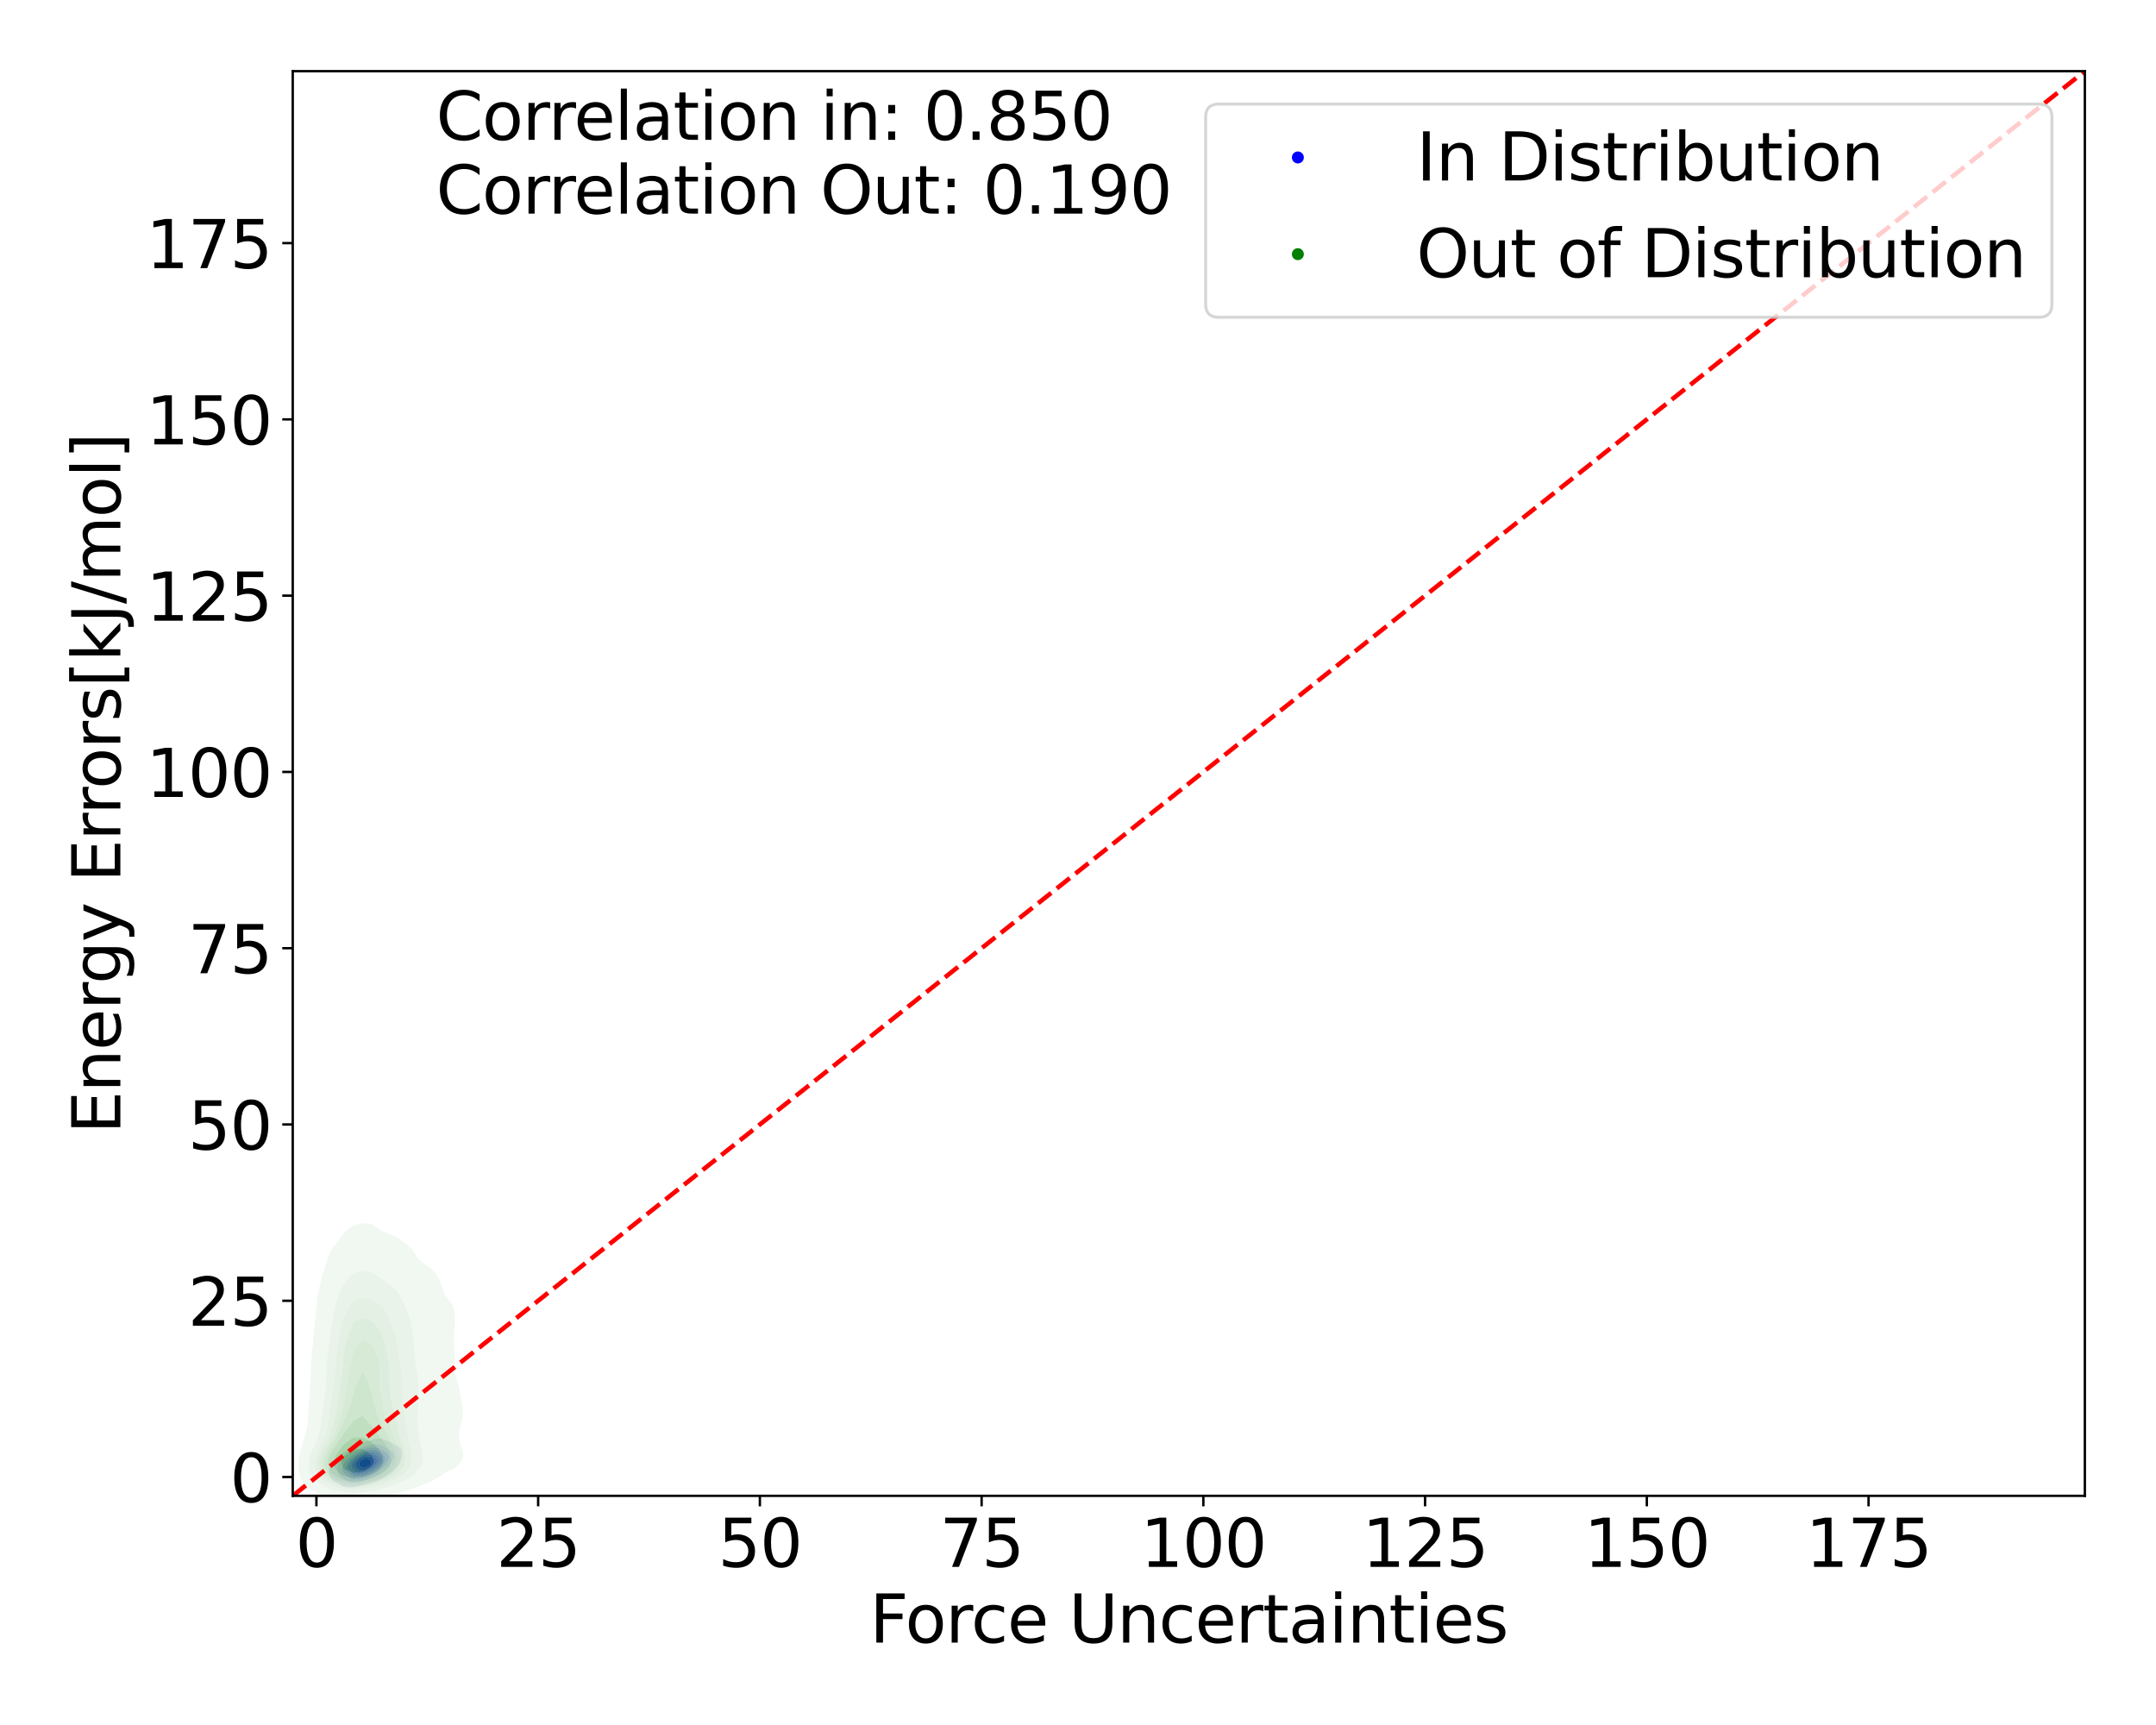 <?xml version="1.0" encoding="utf-8" standalone="no"?>
<!DOCTYPE svg PUBLIC "-//W3C//DTD SVG 1.1//EN"
  "http://www.w3.org/Graphics/SVG/1.1/DTD/svg11.dtd">
<svg xmlns:xlink="http://www.w3.org/1999/xlink" width="720pt" height="576pt" viewBox="0 0 720 576" xmlns="http://www.w3.org/2000/svg" version="1.1">
 <defs>
  <style type="text/css">*{stroke-linejoin: round; stroke-linecap: butt}</style>
 </defs>
 <g id="figure_1">
  <g id="patch_1">
   <path d="M 0 576 
L 720 576 
L 720 0 
L 0 0 
z
" style="fill: #ffffff"/>
  </g>
  <g id="axes_1">
   <g id="patch_2">
    <path d="M 97.76 499.48 
L 696.24 499.48 
L 696.24 23.76 
L 97.76 23.76 
z
" style="fill: #ffffff"/>
   </g>
   <g id="QuadContourSet_1">
    <path d="M 114.741 496.385 
L 115.726 496.57 
L 116.712 496.628 
L 117.697 496.615 
L 118.683 496.533 
L 119.668 496.363 
L 120.653 496.07 
L 120.673 496.064 
L 121.639 495.85 
L 122.624 495.56 
L 123.531 495.227 
L 123.61 495.206 
L 124.595 494.962 
L 125.58 494.632 
L 126.137 494.39 
L 126.566 494.242 
L 127.551 493.792 
L 127.947 493.553 
L 128.537 493.242 
L 129.309 492.716 
L 129.522 492.577 
L 130.431 491.879 
L 130.507 491.817 
L 131.401 491.042 
L 131.493 490.951 
L 132.253 490.205 
L 132.478 489.927 
L 132.979 489.369 
L 133.464 488.621 
L 133.533 488.532 
L 133.966 487.695 
L 134.197 486.858 
L 134.291 486.021 
L 134.335 485.184 
L 134.289 484.347 
L 133.846 483.511 
L 133.464 483.228 
L 132.478 482.753 
L 132.304 482.674 
L 131.493 482.248 
L 130.735 481.837 
L 130.507 481.698 
L 129.522 481.174 
L 129.069 481 
L 128.537 480.75 
L 127.551 480.423 
L 126.566 480.315 
L 125.58 480.403 
L 124.595 480.637 
L 123.641 481 
L 123.61 481.007 
L 122.624 481.256 
L 121.639 481.585 
L 121.004 481.837 
L 120.653 481.933 
L 119.668 482.268 
L 118.832 482.674 
L 118.683 482.728 
L 117.697 483.149 
L 117.08 483.511 
L 116.712 483.687 
L 115.726 484.301 
L 115.66 484.347 
L 114.741 484.926 
L 114.402 485.184 
L 113.756 485.677 
L 113.346 486.021 
L 112.77 486.556 
L 112.445 486.858 
L 111.785 487.606 
L 111.699 487.695 
L 111.01 488.532 
L 110.799 488.891 
L 110.446 489.369 
L 110.036 490.205 
L 109.814 491 
L 109.797 491.042 
L 109.814 491.879 
L 109.814 491.879 
L 110.127 492.716 
L 110.511 493.553 
L 110.799 493.942 
L 111.236 494.39 
L 111.785 494.734 
L 112.669 495.227 
L 112.77 495.291 
L 113.756 495.948 
L 113.994 496.064 
z
M 115.607 494.39 
L 114.741 493.774 
L 114.442 493.553 
L 113.756 493.023 
L 113.401 492.716 
L 112.923 491.879 
L 112.797 491.042 
L 112.77 490.434 
L 112.755 490.205 
L 112.77 490.123 
L 112.875 489.369 
L 113.266 488.532 
L 113.756 487.902 
L 113.902 487.695 
L 114.741 486.858 
L 114.741 486.858 
L 115.726 486.058 
L 115.775 486.021 
L 116.712 485.38 
L 117.048 485.184 
L 117.697 484.801 
L 118.675 484.347 
L 118.683 484.344 
L 119.668 483.853 
L 120.608 483.511 
L 120.653 483.49 
L 121.639 483.047 
L 122.624 482.734 
L 122.861 482.674 
L 123.61 482.405 
L 124.595 482.206 
L 125.58 482.165 
L 126.566 482.307 
L 127.551 482.641 
L 127.621 482.674 
L 128.537 483.109 
L 129.178 483.511 
L 129.522 483.727 
L 130.489 484.347 
L 130.507 484.362 
L 131.4 485.184 
L 131.493 485.537 
L 131.605 486.021 
L 131.493 486.525 
L 131.438 486.858 
L 131.138 487.695 
L 130.667 488.532 
L 130.507 488.762 
L 130.127 489.369 
L 129.522 490.043 
L 129.381 490.205 
L 128.537 490.957 
L 128.437 491.042 
L 127.551 491.689 
L 127.258 491.879 
L 126.566 492.303 
L 125.747 492.716 
L 125.58 492.803 
L 124.595 493.304 
L 123.979 493.553 
L 123.61 493.728 
L 122.624 494.12 
L 121.697 494.39 
L 121.639 494.412 
L 120.653 494.693 
L 119.668 494.863 
L 118.683 494.95 
L 117.697 494.958 
L 116.712 494.842 
L 115.726 494.462 
z
" clip-path="url(#p32c16fcd01)" style="fill: #e3e3f3"/>
    <path d="M 115.726 494.462 
L 116.712 494.842 
L 117.697 494.958 
L 118.683 494.95 
L 119.668 494.863 
L 120.653 494.693 
L 121.639 494.412 
L 121.697 494.39 
L 122.624 494.12 
L 123.61 493.728 
L 123.979 493.553 
L 124.595 493.304 
L 125.58 492.803 
L 125.747 492.716 
L 126.566 492.303 
L 127.258 491.879 
L 127.551 491.689 
L 128.437 491.042 
L 128.537 490.957 
L 129.381 490.205 
L 129.522 490.043 
L 130.127 489.369 
L 130.507 488.762 
L 130.667 488.532 
L 131.138 487.695 
L 131.438 486.858 
L 131.493 486.525 
L 131.605 486.021 
L 131.493 485.537 
L 131.4 485.184 
L 130.507 484.362 
L 130.489 484.347 
L 129.522 483.727 
L 129.178 483.511 
L 128.537 483.109 
L 127.621 482.674 
L 127.551 482.641 
L 126.566 482.307 
L 125.58 482.165 
L 124.595 482.206 
L 123.61 482.405 
L 122.861 482.674 
L 122.624 482.734 
L 121.639 483.047 
L 120.653 483.49 
L 120.608 483.511 
L 119.668 483.853 
L 118.683 484.344 
L 118.675 484.347 
L 117.697 484.801 
L 117.048 485.184 
L 116.712 485.38 
L 115.775 486.021 
L 115.726 486.058 
L 114.741 486.858 
L 114.741 486.858 
L 113.902 487.695 
L 113.756 487.902 
L 113.266 488.532 
L 112.875 489.369 
L 112.77 490.123 
L 112.755 490.205 
L 112.77 490.434 
L 112.797 491.042 
L 112.923 491.879 
L 113.401 492.716 
L 113.756 493.023 
L 114.442 493.553 
L 114.741 493.774 
L 115.607 494.39 
z
M 116.802 493.553 
L 116.712 493.506 
L 115.726 492.758 
L 115.674 492.716 
L 114.763 491.879 
L 114.741 491.844 
L 114.339 491.042 
L 114.308 490.205 
L 114.497 489.369 
L 114.741 488.865 
L 114.874 488.532 
L 115.468 487.695 
L 115.726 487.443 
L 116.311 486.858 
L 116.712 486.547 
L 117.433 486.021 
L 117.697 485.849 
L 118.683 485.264 
L 118.825 485.184 
L 119.668 484.71 
L 120.483 484.347 
L 120.653 484.262 
L 121.639 483.824 
L 122.624 483.511 
L 122.624 483.511 
L 123.61 483.244 
L 124.595 483.152 
L 125.58 483.246 
L 126.471 483.511 
L 126.566 483.541 
L 127.551 484.023 
L 128.056 484.347 
L 128.537 484.686 
L 129.201 485.184 
L 129.522 485.558 
L 129.866 486.021 
L 129.967 486.858 
L 129.706 487.695 
L 129.522 487.994 
L 129.236 488.532 
L 128.568 489.369 
L 128.537 489.401 
L 127.771 490.205 
L 127.551 490.393 
L 126.75 491.042 
L 126.566 491.175 
L 125.58 491.82 
L 125.48 491.879 
L 124.595 492.396 
L 123.906 492.716 
L 123.61 492.865 
L 122.624 493.265 
L 121.639 493.55 
L 121.622 493.553 
L 120.653 493.796 
L 119.668 493.944 
L 118.683 493.994 
L 117.697 493.897 
z
" clip-path="url(#p32c16fcd01)" style="fill: #c8c8f5"/>
    <path d="M 117.697 493.897 
L 118.683 493.994 
L 119.668 493.944 
L 120.653 493.796 
L 121.622 493.553 
L 121.639 493.55 
L 122.624 493.265 
L 123.61 492.865 
L 123.906 492.716 
L 124.595 492.396 
L 125.48 491.879 
L 125.58 491.82 
L 126.566 491.175 
L 126.75 491.042 
L 127.551 490.393 
L 127.771 490.205 
L 128.537 489.401 
L 128.568 489.369 
L 129.236 488.532 
L 129.522 487.994 
L 129.706 487.695 
L 129.967 486.858 
L 129.866 486.021 
L 129.522 485.558 
L 129.201 485.184 
L 128.537 484.686 
L 128.056 484.347 
L 127.551 484.023 
L 126.566 483.541 
L 126.471 483.511 
L 125.58 483.246 
L 124.595 483.152 
L 123.61 483.244 
L 122.624 483.511 
L 122.624 483.511 
L 121.639 483.824 
L 120.653 484.262 
L 120.483 484.347 
L 119.668 484.71 
L 118.825 485.184 
L 118.683 485.264 
L 117.697 485.849 
L 117.433 486.021 
L 116.712 486.547 
L 116.311 486.858 
L 115.726 487.443 
L 115.468 487.695 
L 114.874 488.532 
L 114.741 488.865 
L 114.497 489.369 
L 114.308 490.205 
L 114.339 491.042 
L 114.741 491.844 
L 114.763 491.879 
L 115.674 492.716 
L 115.726 492.758 
L 116.712 493.506 
L 116.802 493.553 
z
M 117.353 492.716 
L 116.712 492.214 
L 116.325 491.879 
L 115.726 491.195 
L 115.613 491.042 
L 115.392 490.205 
L 115.539 489.369 
L 115.726 489 
L 115.929 488.532 
L 116.549 487.695 
L 116.712 487.54 
L 117.403 486.858 
L 117.697 486.633 
L 118.542 486.021 
L 118.683 485.931 
L 119.668 485.336 
L 119.96 485.184 
L 120.653 484.816 
L 121.639 484.413 
L 121.861 484.347 
L 122.624 484.085 
L 123.61 483.912 
L 124.595 483.916 
L 125.58 484.122 
L 126.128 484.347 
L 126.566 484.562 
L 127.497 485.184 
L 127.551 485.229 
L 128.398 486.021 
L 128.537 486.331 
L 128.745 486.858 
L 128.625 487.695 
L 128.537 487.855 
L 128.21 488.532 
L 127.551 489.369 
L 127.551 489.369 
L 126.709 490.205 
L 126.566 490.323 
L 125.621 491.042 
L 125.58 491.07 
L 124.595 491.687 
L 124.221 491.879 
L 123.61 492.194 
L 122.624 492.588 
L 122.191 492.716 
L 121.639 492.899 
L 120.653 493.124 
L 119.668 493.242 
L 118.683 493.218 
L 117.697 492.924 
z
" clip-path="url(#p32c16fcd01)" style="fill: #ababf6"/>
    <path d="M 117.697 492.924 
L 118.683 493.218 
L 119.668 493.242 
L 120.653 493.124 
L 121.639 492.899 
L 122.191 492.716 
L 122.624 492.588 
L 123.61 492.194 
L 124.221 491.879 
L 124.595 491.687 
L 125.58 491.07 
L 125.621 491.042 
L 126.566 490.323 
L 126.709 490.205 
L 127.551 489.369 
L 127.551 489.369 
L 128.21 488.532 
L 128.537 487.855 
L 128.625 487.695 
L 128.745 486.858 
L 128.537 486.331 
L 128.398 486.021 
L 127.551 485.229 
L 127.497 485.184 
L 126.566 484.562 
L 126.128 484.347 
L 125.58 484.122 
L 124.595 483.916 
L 123.61 483.912 
L 122.624 484.085 
L 121.861 484.347 
L 121.639 484.413 
L 120.653 484.816 
L 119.96 485.184 
L 119.668 485.336 
L 118.683 485.931 
L 118.542 486.021 
L 117.697 486.633 
L 117.403 486.858 
L 116.712 487.54 
L 116.549 487.695 
L 115.929 488.532 
L 115.726 489 
L 115.539 489.369 
L 115.392 490.205 
L 115.613 491.042 
L 115.726 491.195 
L 116.325 491.879 
L 116.712 492.214 
L 117.353 492.716 
z
M 117.641 491.879 
L 116.773 491.042 
L 116.712 490.947 
L 116.326 490.205 
L 116.346 489.369 
L 116.712 488.532 
L 116.712 488.532 
L 117.31 487.695 
L 117.697 487.326 
L 118.189 486.858 
L 118.683 486.486 
L 119.357 486.021 
L 119.668 485.827 
L 120.653 485.304 
L 120.94 485.184 
L 121.639 484.883 
L 122.624 484.609 
L 123.61 484.499 
L 124.595 484.591 
L 125.58 484.919 
L 126.065 485.184 
L 126.566 485.53 
L 127.157 486.021 
L 127.551 486.604 
L 127.698 486.858 
L 127.713 487.695 
L 127.551 488.047 
L 127.354 488.532 
L 126.72 489.369 
L 126.566 489.518 
L 125.835 490.205 
L 125.58 490.403 
L 124.653 491.042 
L 124.595 491.079 
L 123.61 491.617 
L 122.989 491.879 
L 122.624 492.036 
L 121.639 492.355 
L 120.653 492.56 
L 119.668 492.644 
L 118.683 492.493 
L 117.697 491.923 
z
" clip-path="url(#p32c16fcd01)" style="fill: #8f8ff8"/>
    <path d="M 117.697 491.923 
L 118.683 492.493 
L 119.668 492.644 
L 120.653 492.56 
L 121.639 492.355 
L 122.624 492.036 
L 122.989 491.879 
L 123.61 491.617 
L 124.595 491.079 
L 124.653 491.042 
L 125.58 490.403 
L 125.835 490.205 
L 126.566 489.518 
L 126.72 489.369 
L 127.354 488.532 
L 127.551 488.047 
L 127.713 487.695 
L 127.698 486.858 
L 127.551 486.604 
L 127.157 486.021 
L 126.566 485.53 
L 126.065 485.184 
L 125.58 484.919 
L 124.595 484.591 
L 123.61 484.499 
L 122.624 484.609 
L 121.639 484.883 
L 120.94 485.184 
L 120.653 485.304 
L 119.668 485.827 
L 119.357 486.021 
L 118.683 486.486 
L 118.189 486.858 
L 117.697 487.326 
L 117.31 487.695 
L 116.712 488.532 
L 116.712 488.532 
L 116.346 489.369 
L 116.326 490.205 
L 116.712 490.947 
L 116.773 491.042 
L 117.641 491.879 
z
M 119.386 491.879 
L 118.683 491.543 
L 118.07 491.042 
L 117.697 490.616 
L 117.4 490.205 
L 117.235 489.369 
L 117.493 488.532 
L 117.697 488.254 
L 118.094 487.695 
L 118.683 487.14 
L 119 486.858 
L 119.668 486.389 
L 120.283 486.021 
L 120.653 485.819 
L 121.639 485.423 
L 122.606 485.184 
L 122.624 485.18 
L 123.61 485.147 
L 123.818 485.184 
L 124.595 485.364 
L 125.58 485.877 
L 125.783 486.021 
L 126.566 486.858 
L 126.566 486.858 
L 126.738 487.695 
L 126.566 488.175 
L 126.449 488.532 
L 125.824 489.369 
L 125.58 489.595 
L 124.879 490.205 
L 124.595 490.406 
L 123.61 491.002 
L 123.528 491.042 
L 122.624 491.456 
L 121.639 491.778 
L 121.127 491.879 
L 120.653 491.976 
L 119.668 491.964 
z
" clip-path="url(#p32c16fcd01)" style="fill: #7272f9"/>
    <path d="M 119.668 491.964 
L 120.653 491.976 
L 121.127 491.879 
L 121.639 491.778 
L 122.624 491.456 
L 123.528 491.042 
L 123.61 491.002 
L 124.595 490.406 
L 124.879 490.205 
L 125.58 489.595 
L 125.824 489.369 
L 126.449 488.532 
L 126.566 488.175 
L 126.738 487.695 
L 126.566 486.858 
L 126.566 486.858 
L 125.783 486.021 
L 125.58 485.877 
L 124.595 485.364 
L 123.818 485.184 
L 123.61 485.147 
L 122.624 485.18 
L 122.606 485.184 
L 121.639 485.423 
L 120.653 485.819 
L 120.283 486.021 
L 119.668 486.389 
L 119 486.858 
L 118.683 487.14 
L 118.094 487.695 
L 117.697 488.254 
L 117.493 488.532 
L 117.235 489.369 
L 117.4 490.205 
L 117.697 490.616 
L 118.07 491.042 
L 118.683 491.543 
L 119.386 491.879 
z
M 119.242 491.042 
L 118.683 490.565 
L 118.358 490.205 
L 118.014 489.369 
L 118.178 488.532 
L 118.683 487.762 
L 118.729 487.695 
L 119.668 486.858 
L 119.668 486.858 
L 120.653 486.288 
L 121.273 486.021 
L 121.639 485.879 
L 122.624 485.696 
L 123.61 485.741 
L 124.48 486.021 
L 124.595 486.076 
L 125.58 486.848 
L 125.59 486.858 
L 125.927 487.695 
L 125.719 488.532 
L 125.58 488.717 
L 125.089 489.369 
L 124.595 489.798 
L 124.071 490.205 
L 123.61 490.492 
L 122.624 490.984 
L 122.461 491.042 
L 121.639 491.31 
L 120.653 491.445 
L 119.668 491.279 
z
" clip-path="url(#p32c16fcd01)" style="fill: #5757fb"/>
    <path d="M 119.668 491.279 
L 120.653 491.445 
L 121.639 491.31 
L 122.461 491.042 
L 122.624 490.984 
L 123.61 490.492 
L 124.071 490.205 
L 124.595 489.798 
L 125.089 489.369 
L 125.58 488.717 
L 125.719 488.532 
L 125.927 487.695 
L 125.59 486.858 
L 125.58 486.848 
L 124.595 486.076 
L 124.48 486.021 
L 123.61 485.741 
L 122.624 485.696 
L 121.639 485.879 
L 121.273 486.021 
L 120.653 486.288 
L 119.668 486.858 
L 119.668 486.858 
L 118.729 487.695 
L 118.683 487.762 
L 118.178 488.532 
L 118.014 489.369 
L 118.358 490.205 
L 118.683 490.565 
L 119.242 491.042 
z
M 119.32 490.205 
L 118.775 489.369 
L 118.829 488.532 
L 119.382 487.695 
L 119.668 487.44 
L 120.44 486.858 
L 120.653 486.735 
L 121.639 486.353 
L 122.624 486.194 
L 123.61 486.346 
L 124.595 486.858 
L 124.595 486.858 
L 125.145 487.695 
L 125.034 488.532 
L 124.595 489.138 
L 124.415 489.369 
L 123.61 489.993 
L 123.278 490.205 
L 122.624 490.531 
L 121.639 490.855 
L 120.653 490.929 
L 119.668 490.503 
z
" clip-path="url(#p32c16fcd01)" style="fill: #3e3efc"/>
    <path d="M 119.668 490.503 
L 120.653 490.929 
L 121.639 490.855 
L 122.624 490.531 
L 123.278 490.205 
L 123.61 489.993 
L 124.415 489.369 
L 124.595 489.138 
L 125.034 488.532 
L 125.145 487.695 
L 124.595 486.858 
L 124.595 486.858 
L 123.61 486.346 
L 122.624 486.194 
L 121.639 486.353 
L 120.653 486.735 
L 120.44 486.858 
L 119.668 487.44 
L 119.382 487.695 
L 118.829 488.532 
L 118.775 489.369 
L 119.32 490.205 
z
M 120.004 489.369 
L 119.844 488.532 
L 120.415 487.695 
L 120.653 487.52 
L 121.639 487.059 
L 122.624 486.965 
L 123.61 487.387 
L 123.936 487.695 
L 124.046 488.532 
L 123.61 489.167 
L 123.43 489.369 
L 122.624 489.847 
L 121.639 490.205 
L 120.653 489.977 
z
" clip-path="url(#p32c16fcd01)" style="fill: #2626fd"/>
    <path d="M 120.653 489.977 
L 121.639 490.205 
L 122.624 489.847 
L 123.43 489.369 
L 123.61 489.167 
L 124.046 488.532 
L 123.936 487.695 
L 123.61 487.387 
L 122.624 486.965 
L 121.639 487.059 
L 120.653 487.52 
L 120.415 487.695 
L 119.844 488.532 
L 120.004 489.369 
z
" clip-path="url(#p32c16fcd01)" style="fill: #0b0bfe"/>
   </g>
   <g id="QuadContourSet_2">
    <path d="M 111.846 500.326 
L 114.929 500.768 
L 118.012 500.872 
L 121.094 500.744 
L 124.177 500.388 
L 126.302 500.019 
L 127.26 499.884 
L 130.343 499.22 
L 130.827 499.098 
L 133.425 498.441 
L 134.379 498.177 
L 136.508 497.524 
L 137.385 497.255 
L 139.591 496.443 
L 139.914 496.334 
L 142.251 495.412 
L 142.674 495.196 
L 144.295 494.491 
L 145.725 493.57 
L 145.756 493.544 
L 147.488 492.648 
L 148.689 491.727 
L 148.839 491.576 
L 150.645 490.806 
L 151.922 490.142 
L 152.272 489.884 
L 153.237 488.963 
L 153.922 488.041 
L 154.375 487.12 
L 154.614 486.199 
L 154.647 485.277 
L 154.498 484.356 
L 154.222 483.434 
L 153.897 482.513 
L 153.604 481.592 
L 153.398 480.67 
L 153.299 479.749 
L 153.301 478.828 
L 153.389 477.906 
L 153.544 476.985 
L 153.747 476.063 
L 153.974 475.142 
L 154.195 474.221 
L 154.377 473.299 
L 154.495 472.378 
L 154.534 471.456 
L 154.497 470.535 
L 154.399 469.614 
L 154.259 468.692 
L 154.097 467.771 
L 153.93 466.85 
L 153.763 465.928 
L 153.597 465.007 
L 153.423 464.085 
L 153.231 463.164 
L 153.008 462.243 
L 152.748 461.321 
L 152.455 460.4 
L 152.144 459.478 
L 151.922 458.776 
L 151.875 458.557 
L 151.747 457.636 
L 151.686 456.714 
L 151.68 455.793 
L 151.708 454.871 
L 151.748 453.95 
L 151.779 453.029 
L 151.787 452.107 
L 151.766 451.186 
L 151.72 450.265 
L 151.664 449.343 
L 151.616 448.422 
L 151.591 447.5 
L 151.593 446.579 
L 151.622 445.658 
L 151.67 444.736 
L 151.728 443.815 
L 151.789 442.893 
L 151.847 441.972 
L 151.894 441.051 
L 151.922 440.129 
L 151.914 439.208 
L 151.849 438.287 
L 151.696 437.365 
L 151.417 436.444 
L 150.972 435.522 
L 150.34 434.601 
L 149.553 433.68 
L 148.839 432.894 
L 148.78 432.758 
L 148.405 431.837 
L 148.053 430.915 
L 147.719 429.994 
L 147.385 429.073 
L 147.03 428.151 
L 146.63 427.23 
L 146.162 426.309 
L 145.756 425.621 
L 145.594 425.387 
L 144.82 424.466 
L 143.843 423.544 
L 142.674 422.648 
L 142.638 422.623 
L 141.316 421.702 
L 140.102 420.78 
L 139.591 420.301 
L 139.304 419.859 
L 138.768 418.937 
L 138.222 418.016 
L 137.544 417.095 
L 136.516 416.173 
L 136.508 416.168 
L 135.503 415.252 
L 134.324 414.33 
L 133.425 413.669 
L 133.022 413.409 
L 131.254 412.488 
L 130.343 412.118 
L 128.746 411.566 
L 127.26 411.022 
L 126.831 410.645 
L 125.656 409.724 
L 124.185 408.802 
L 124.177 408.798 
L 121.094 408.466 
L 119.526 408.802 
L 118.012 409.213 
L 117.223 409.724 
L 116.027 410.645 
L 115.091 411.566 
L 114.929 411.736 
L 114.345 412.488 
L 113.608 413.409 
L 112.89 414.33 
L 112.227 415.252 
L 111.846 415.827 
L 111.577 416.173 
L 110.911 417.095 
L 110.36 418.016 
L 109.908 418.937 
L 109.538 419.859 
L 109.23 420.78 
L 108.968 421.702 
L 108.763 422.508 
L 108.722 422.623 
L 108.398 423.544 
L 108.1 424.466 
L 107.822 425.387 
L 107.559 426.309 
L 107.308 427.23 
L 107.069 428.151 
L 106.842 429.073 
L 106.627 429.994 
L 106.427 430.915 
L 106.244 431.837 
L 106.081 432.758 
L 105.94 433.68 
L 105.824 434.601 
L 105.732 435.522 
L 105.681 436.205 
L 105.645 436.444 
L 105.543 437.365 
L 105.464 438.287 
L 105.393 439.208 
L 105.317 440.129 
L 105.228 441.051 
L 105.128 441.972 
L 105.023 442.893 
L 104.921 443.815 
L 104.827 444.736 
L 104.744 445.658 
L 104.669 446.579 
L 104.594 447.5 
L 104.514 448.422 
L 104.426 449.343 
L 104.332 450.265 
L 104.237 451.186 
L 104.146 452.107 
L 104.064 453.029 
L 103.993 453.95 
L 103.932 454.871 
L 103.882 455.793 
L 103.841 456.714 
L 103.808 457.636 
L 103.781 458.557 
L 103.759 459.478 
L 103.736 460.4 
L 103.707 461.321 
L 103.668 462.243 
L 103.616 463.164 
L 103.55 464.085 
L 103.475 465.007 
L 103.395 465.928 
L 103.317 466.85 
L 103.245 467.771 
L 103.18 468.692 
L 103.123 469.614 
L 103.071 470.535 
L 103.018 471.456 
L 102.961 472.378 
L 102.896 473.299 
L 102.82 474.221 
L 102.736 475.142 
L 102.645 476.063 
L 102.598 476.517 
L 102.478 476.985 
L 102.232 477.906 
L 101.98 478.828 
L 101.717 479.749 
L 101.438 480.67 
L 101.148 481.592 
L 100.855 482.513 
L 100.576 483.434 
L 100.326 484.356 
L 100.117 485.277 
L 99.953 486.199 
L 99.833 487.12 
L 99.755 488.041 
L 99.717 488.963 
L 99.719 489.884 
L 99.766 490.806 
L 99.866 491.727 
L 100.038 492.648 
L 100.312 493.57 
L 100.743 494.491 
L 101.427 495.412 
L 102.538 496.334 
L 102.598 496.377 
L 103.555 497.255 
L 105.333 498.177 
L 105.681 498.328 
L 107.46 499.098 
L 108.763 499.535 
L 110.638 500.019 
z
M 114.187 498.177 
L 111.846 497.709 
L 110.482 497.255 
L 108.763 496.526 
L 108.338 496.334 
L 106.665 495.412 
L 105.681 494.527 
L 105.631 494.491 
L 104.569 493.57 
L 103.901 492.648 
L 103.486 491.727 
L 103.242 490.806 
L 103.121 489.884 
L 103.094 488.963 
L 103.148 488.041 
L 103.277 487.12 
L 103.48 486.199 
L 103.76 485.277 
L 104.117 484.356 
L 104.548 483.434 
L 105.041 482.513 
L 105.575 481.592 
L 105.681 481.396 
L 105.9 480.67 
L 106.16 479.749 
L 106.398 478.828 
L 106.615 477.906 
L 106.81 476.985 
L 106.986 476.063 
L 107.145 475.142 
L 107.291 474.221 
L 107.424 473.299 
L 107.549 472.378 
L 107.668 471.456 
L 107.784 470.535 
L 107.903 469.614 
L 108.026 468.692 
L 108.156 467.771 
L 108.291 466.85 
L 108.43 465.928 
L 108.568 465.007 
L 108.699 464.085 
L 108.763 463.58 
L 108.795 463.164 
L 108.856 462.243 
L 108.904 461.321 
L 108.943 460.4 
L 108.974 459.478 
L 109.003 458.557 
L 109.033 457.636 
L 109.07 456.714 
L 109.115 455.793 
L 109.172 454.871 
L 109.241 453.95 
L 109.323 453.029 
L 109.418 452.107 
L 109.527 451.186 
L 109.647 450.265 
L 109.776 449.343 
L 109.911 448.422 
L 110.046 447.5 
L 110.179 446.579 
L 110.307 445.658 
L 110.431 444.736 
L 110.553 443.815 
L 110.676 442.893 
L 110.807 441.972 
L 110.949 441.051 
L 111.108 440.129 
L 111.284 439.208 
L 111.479 438.287 
L 111.692 437.365 
L 111.846 436.738 
L 111.91 436.444 
L 112.124 435.522 
L 112.368 434.601 
L 112.646 433.68 
L 112.962 432.758 
L 113.321 431.837 
L 113.728 430.915 
L 114.187 429.994 
L 114.696 429.073 
L 114.929 428.67 
L 115.322 428.151 
L 116.09 427.23 
L 116.969 426.309 
L 117.959 425.387 
L 118.012 425.338 
L 120.142 424.466 
L 121.094 424.131 
L 122.439 424.466 
L 124.177 424.878 
L 125.01 425.387 
L 126.523 426.309 
L 127.26 426.732 
L 127.943 427.23 
L 129.242 428.151 
L 130.343 428.923 
L 130.51 429.073 
L 131.459 429.994 
L 132.27 430.915 
L 132.968 431.837 
L 133.425 432.521 
L 133.581 432.758 
L 134.121 433.68 
L 134.594 434.601 
L 135.023 435.522 
L 135.422 436.444 
L 135.798 437.365 
L 136.148 438.287 
L 136.468 439.208 
L 136.508 439.337 
L 136.777 440.129 
L 137.048 441.051 
L 137.281 441.972 
L 137.481 442.893 
L 137.651 443.815 
L 137.794 444.736 
L 137.91 445.658 
L 138.002 446.579 
L 138.071 447.5 
L 138.124 448.422 
L 138.17 449.343 
L 138.217 450.265 
L 138.277 451.186 
L 138.358 452.107 
L 138.464 453.029 
L 138.595 453.95 
L 138.747 454.871 
L 138.912 455.793 
L 139.081 456.714 
L 139.241 457.636 
L 139.382 458.557 
L 139.499 459.478 
L 139.591 460.4 
L 139.591 460.4 
L 139.685 461.321 
L 139.758 462.243 
L 139.818 463.164 
L 139.867 464.085 
L 139.901 465.007 
L 139.911 465.928 
L 139.892 466.85 
L 139.842 467.771 
L 139.768 468.692 
L 139.681 469.614 
L 139.596 470.535 
L 139.591 470.605 
L 139.548 471.456 
L 139.521 472.378 
L 139.516 473.299 
L 139.53 474.221 
L 139.561 475.142 
L 139.591 475.781 
L 139.613 476.063 
L 139.703 476.985 
L 139.804 477.906 
L 139.916 478.828 
L 140.043 479.749 
L 140.191 480.67 
L 140.362 481.592 
L 140.554 482.513 
L 140.755 483.434 
L 140.947 484.356 
L 141.105 485.277 
L 141.202 486.199 
L 141.21 487.12 
L 141.096 488.041 
L 140.824 488.963 
L 140.344 489.884 
L 139.591 490.796 
L 139.586 490.806 
L 138.949 491.727 
L 137.966 492.648 
L 136.508 493.538 
L 136.468 493.57 
L 135.011 494.491 
L 133.425 495.174 
L 132.923 495.412 
L 130.381 496.334 
L 130.343 496.346 
L 127.26 497.239 
L 127.185 497.255 
L 124.177 497.908 
L 122.235 498.177 
L 121.094 498.36 
L 118.012 498.55 
L 114.929 498.329 
z
" clip-path="url(#p32c16fcd01)" style="fill: #e4f0e4; fill-opacity: 0.5"/>
    <path d="M 114.929 498.329 
L 118.012 498.55 
L 121.094 498.36 
L 122.235 498.177 
L 124.177 497.908 
L 127.185 497.255 
L 127.26 497.239 
L 130.343 496.346 
L 130.381 496.334 
L 132.923 495.412 
L 133.425 495.174 
L 135.011 494.491 
L 136.468 493.57 
L 136.508 493.538 
L 137.966 492.648 
L 138.949 491.727 
L 139.586 490.806 
L 139.591 490.796 
L 140.344 489.884 
L 140.824 488.963 
L 141.096 488.041 
L 141.21 487.12 
L 141.202 486.199 
L 141.105 485.277 
L 140.947 484.356 
L 140.755 483.434 
L 140.554 482.513 
L 140.362 481.592 
L 140.191 480.67 
L 140.043 479.749 
L 139.916 478.828 
L 139.804 477.906 
L 139.703 476.985 
L 139.613 476.063 
L 139.591 475.781 
L 139.561 475.142 
L 139.53 474.221 
L 139.516 473.299 
L 139.521 472.378 
L 139.548 471.456 
L 139.591 470.605 
L 139.596 470.535 
L 139.681 469.614 
L 139.768 468.692 
L 139.842 467.771 
L 139.892 466.85 
L 139.911 465.928 
L 139.901 465.007 
L 139.867 464.085 
L 139.818 463.164 
L 139.758 462.243 
L 139.685 461.321 
L 139.591 460.4 
L 139.591 460.4 
L 139.499 459.478 
L 139.382 458.557 
L 139.241 457.636 
L 139.081 456.714 
L 138.912 455.793 
L 138.747 454.871 
L 138.595 453.95 
L 138.464 453.029 
L 138.358 452.107 
L 138.277 451.186 
L 138.217 450.265 
L 138.17 449.343 
L 138.124 448.422 
L 138.071 447.5 
L 138.002 446.579 
L 137.91 445.658 
L 137.794 444.736 
L 137.651 443.815 
L 137.481 442.893 
L 137.281 441.972 
L 137.048 441.051 
L 136.777 440.129 
L 136.508 439.337 
L 136.468 439.208 
L 136.148 438.287 
L 135.798 437.365 
L 135.422 436.444 
L 135.023 435.522 
L 134.594 434.601 
L 134.121 433.68 
L 133.581 432.758 
L 133.425 432.521 
L 132.968 431.837 
L 132.27 430.915 
L 131.459 429.994 
L 130.51 429.073 
L 130.343 428.923 
L 129.242 428.151 
L 127.943 427.23 
L 127.26 426.732 
L 126.523 426.309 
L 125.01 425.387 
L 124.177 424.878 
L 122.439 424.466 
L 121.094 424.131 
L 120.142 424.466 
L 118.012 425.338 
L 117.959 425.387 
L 116.969 426.309 
L 116.09 427.23 
L 115.322 428.151 
L 114.929 428.67 
L 114.696 429.073 
L 114.187 429.994 
L 113.728 430.915 
L 113.321 431.837 
L 112.962 432.758 
L 112.646 433.68 
L 112.368 434.601 
L 112.124 435.522 
L 111.91 436.444 
L 111.846 436.738 
L 111.692 437.365 
L 111.479 438.287 
L 111.284 439.208 
L 111.108 440.129 
L 110.949 441.051 
L 110.807 441.972 
L 110.676 442.893 
L 110.553 443.815 
L 110.431 444.736 
L 110.307 445.658 
L 110.179 446.579 
L 110.046 447.5 
L 109.911 448.422 
L 109.776 449.343 
L 109.647 450.265 
L 109.527 451.186 
L 109.418 452.107 
L 109.323 453.029 
L 109.241 453.95 
L 109.172 454.871 
L 109.115 455.793 
L 109.07 456.714 
L 109.033 457.636 
L 109.003 458.557 
L 108.974 459.478 
L 108.943 460.4 
L 108.904 461.321 
L 108.856 462.243 
L 108.795 463.164 
L 108.763 463.58 
L 108.699 464.085 
L 108.568 465.007 
L 108.43 465.928 
L 108.291 466.85 
L 108.156 467.771 
L 108.026 468.692 
L 107.903 469.614 
L 107.784 470.535 
L 107.668 471.456 
L 107.549 472.378 
L 107.424 473.299 
L 107.291 474.221 
L 107.145 475.142 
L 106.986 476.063 
L 106.81 476.985 
L 106.615 477.906 
L 106.398 478.828 
L 106.16 479.749 
L 105.9 480.67 
L 105.681 481.396 
L 105.575 481.592 
L 105.041 482.513 
L 104.548 483.434 
L 104.117 484.356 
L 103.76 485.277 
L 103.48 486.199 
L 103.277 487.12 
L 103.148 488.041 
L 103.094 488.963 
L 103.121 489.884 
L 103.242 490.806 
L 103.486 491.727 
L 103.901 492.648 
L 104.569 493.57 
L 105.631 494.491 
L 105.681 494.527 
L 106.665 495.412 
L 108.338 496.334 
L 108.763 496.526 
L 110.482 497.255 
L 111.846 497.709 
L 114.187 498.177 
z
M 116.577 497.255 
L 114.929 497.132 
L 111.846 496.343 
L 111.823 496.334 
L 109.64 495.412 
L 108.763 494.865 
L 108.131 494.491 
L 106.95 493.57 
L 106.201 492.648 
L 105.727 491.727 
L 105.681 491.593 
L 105.271 490.806 
L 105.009 489.884 
L 104.923 488.963 
L 104.987 488.041 
L 105.19 487.12 
L 105.534 486.199 
L 105.681 485.901 
L 105.868 485.277 
L 106.206 484.356 
L 106.606 483.434 
L 107.052 482.513 
L 107.523 481.592 
L 107.996 480.67 
L 108.447 479.749 
L 108.763 479.032 
L 108.822 478.828 
L 109.046 477.906 
L 109.249 476.985 
L 109.433 476.063 
L 109.602 475.142 
L 109.758 474.221 
L 109.904 473.299 
L 110.043 472.378 
L 110.179 471.456 
L 110.312 470.535 
L 110.444 469.614 
L 110.575 468.692 
L 110.702 467.771 
L 110.828 466.85 
L 110.953 465.928 
L 111.079 465.007 
L 111.207 464.085 
L 111.339 463.164 
L 111.471 462.243 
L 111.6 461.321 
L 111.722 460.4 
L 111.834 459.478 
L 111.846 459.369 
L 111.916 458.557 
L 111.989 457.636 
L 112.057 456.714 
L 112.123 455.793 
L 112.189 454.871 
L 112.256 453.95 
L 112.329 453.029 
L 112.411 452.107 
L 112.506 451.186 
L 112.618 450.265 
L 112.748 449.343 
L 112.896 448.422 
L 113.059 447.5 
L 113.235 446.579 
L 113.418 445.658 
L 113.609 444.736 
L 113.806 443.815 
L 114.012 442.893 
L 114.235 441.972 
L 114.484 441.051 
L 114.771 440.129 
L 114.929 439.684 
L 115.137 439.208 
L 115.585 438.287 
L 116.087 437.365 
L 116.642 436.444 
L 117.249 435.522 
L 117.91 434.601 
L 118.012 434.463 
L 120.063 433.68 
L 121.094 433.298 
L 122.595 433.68 
L 124.177 434.073 
L 125.199 434.601 
L 126.633 435.522 
L 127.26 436.023 
L 127.612 436.444 
L 128.298 437.365 
L 128.885 438.287 
L 129.387 439.208 
L 129.819 440.129 
L 130.195 441.051 
L 130.343 441.439 
L 130.579 441.972 
L 130.973 442.893 
L 131.337 443.815 
L 131.668 444.736 
L 131.962 445.658 
L 132.215 446.579 
L 132.427 447.5 
L 132.601 448.422 
L 132.742 449.343 
L 132.859 450.265 
L 132.962 451.186 
L 133.063 452.107 
L 133.17 453.029 
L 133.29 453.95 
L 133.425 454.871 
L 133.425 454.871 
L 133.613 455.793 
L 133.807 456.714 
L 133.991 457.636 
L 134.152 458.557 
L 134.276 459.478 
L 134.356 460.4 
L 134.392 461.321 
L 134.396 462.243 
L 134.384 463.164 
L 134.376 464.085 
L 134.39 465.007 
L 134.432 465.928 
L 134.502 466.85 
L 134.593 467.771 
L 134.695 468.692 
L 134.8 469.614 
L 134.904 470.535 
L 135.003 471.456 
L 135.099 472.378 
L 135.194 473.299 
L 135.293 474.221 
L 135.403 475.142 
L 135.527 476.063 
L 135.668 476.985 
L 135.826 477.906 
L 135.998 478.828 
L 136.178 479.749 
L 136.362 480.67 
L 136.508 481.401 
L 136.56 481.592 
L 136.814 482.513 
L 137.053 483.434 
L 137.267 484.356 
L 137.439 485.277 
L 137.548 486.199 
L 137.568 487.12 
L 137.469 488.041 
L 137.211 488.963 
L 136.74 489.884 
L 136.508 490.184 
L 136.18 490.806 
L 135.453 491.727 
L 134.342 492.648 
L 133.425 493.193 
L 132.899 493.57 
L 131.136 494.491 
L 130.343 494.815 
L 128.844 495.412 
L 127.26 495.924 
L 125.648 496.334 
L 124.177 496.685 
L 121.094 497.19 
L 119.886 497.255 
L 118.012 497.384 
z
" clip-path="url(#p32c16fcd01)" style="fill: #d6e9d6; fill-opacity: 0.5"/>
    <path d="M 118.012 497.384 
L 119.886 497.255 
L 121.094 497.19 
L 124.177 496.685 
L 125.648 496.334 
L 127.26 495.924 
L 128.844 495.412 
L 130.343 494.815 
L 131.136 494.491 
L 132.899 493.57 
L 133.425 493.193 
L 134.342 492.648 
L 135.453 491.727 
L 136.18 490.806 
L 136.508 490.184 
L 136.74 489.884 
L 137.211 488.963 
L 137.469 488.041 
L 137.568 487.12 
L 137.548 486.199 
L 137.439 485.277 
L 137.267 484.356 
L 137.053 483.434 
L 136.814 482.513 
L 136.56 481.592 
L 136.508 481.401 
L 136.362 480.67 
L 136.178 479.749 
L 135.998 478.828 
L 135.826 477.906 
L 135.668 476.985 
L 135.527 476.063 
L 135.403 475.142 
L 135.293 474.221 
L 135.194 473.299 
L 135.099 472.378 
L 135.003 471.456 
L 134.904 470.535 
L 134.8 469.614 
L 134.695 468.692 
L 134.593 467.771 
L 134.502 466.85 
L 134.432 465.928 
L 134.39 465.007 
L 134.376 464.085 
L 134.384 463.164 
L 134.396 462.243 
L 134.392 461.321 
L 134.356 460.4 
L 134.276 459.478 
L 134.152 458.557 
L 133.991 457.636 
L 133.807 456.714 
L 133.613 455.793 
L 133.425 454.871 
L 133.425 454.871 
L 133.29 453.95 
L 133.17 453.029 
L 133.063 452.107 
L 132.962 451.186 
L 132.859 450.265 
L 132.742 449.343 
L 132.601 448.422 
L 132.427 447.5 
L 132.215 446.579 
L 131.962 445.658 
L 131.668 444.736 
L 131.337 443.815 
L 130.973 442.893 
L 130.579 441.972 
L 130.343 441.439 
L 130.195 441.051 
L 129.819 440.129 
L 129.387 439.208 
L 128.885 438.287 
L 128.298 437.365 
L 127.612 436.444 
L 127.26 436.023 
L 126.633 435.522 
L 125.199 434.601 
L 124.177 434.073 
L 122.595 433.68 
L 121.094 433.298 
L 120.063 433.68 
L 118.012 434.463 
L 117.91 434.601 
L 117.249 435.522 
L 116.642 436.444 
L 116.087 437.365 
L 115.585 438.287 
L 115.137 439.208 
L 114.929 439.684 
L 114.771 440.129 
L 114.484 441.051 
L 114.235 441.972 
L 114.012 442.893 
L 113.806 443.815 
L 113.609 444.736 
L 113.418 445.658 
L 113.235 446.579 
L 113.059 447.5 
L 112.896 448.422 
L 112.748 449.343 
L 112.618 450.265 
L 112.506 451.186 
L 112.411 452.107 
L 112.329 453.029 
L 112.256 453.95 
L 112.189 454.871 
L 112.123 455.793 
L 112.057 456.714 
L 111.989 457.636 
L 111.916 458.557 
L 111.846 459.369 
L 111.834 459.478 
L 111.722 460.4 
L 111.6 461.321 
L 111.471 462.243 
L 111.339 463.164 
L 111.207 464.085 
L 111.079 465.007 
L 110.953 465.928 
L 110.828 466.85 
L 110.702 467.771 
L 110.575 468.692 
L 110.444 469.614 
L 110.312 470.535 
L 110.179 471.456 
L 110.043 472.378 
L 109.904 473.299 
L 109.758 474.221 
L 109.602 475.142 
L 109.433 476.063 
L 109.249 476.985 
L 109.046 477.906 
L 108.822 478.828 
L 108.763 479.032 
L 108.447 479.749 
L 107.996 480.67 
L 107.523 481.592 
L 107.052 482.513 
L 106.606 483.434 
L 106.206 484.356 
L 105.868 485.277 
L 105.681 485.901 
L 105.534 486.199 
L 105.19 487.12 
L 104.987 488.041 
L 104.923 488.963 
L 105.009 489.884 
L 105.271 490.806 
L 105.681 491.593 
L 105.727 491.727 
L 106.201 492.648 
L 106.95 493.57 
L 108.131 494.491 
L 108.763 494.865 
L 109.64 495.412 
L 111.823 496.334 
L 111.846 496.343 
L 114.929 497.132 
L 116.577 497.255 
z
M 115.283 496.334 
L 114.929 496.301 
L 111.887 495.412 
L 111.846 495.398 
L 109.976 494.491 
L 108.787 493.57 
L 108.763 493.546 
L 107.707 492.648 
L 107.011 491.727 
L 106.583 490.806 
L 106.346 489.884 
L 106.259 488.963 
L 106.295 488.041 
L 106.444 487.12 
L 106.7 486.199 
L 107.059 485.277 
L 107.518 484.356 
L 108.065 483.434 
L 108.682 482.513 
L 108.763 482.388 
L 109.118 481.592 
L 109.515 480.67 
L 109.892 479.749 
L 110.245 478.828 
L 110.569 477.906 
L 110.865 476.985 
L 111.134 476.063 
L 111.378 475.142 
L 111.6 474.221 
L 111.807 473.299 
L 111.846 473.111 
L 111.992 472.378 
L 112.175 471.456 
L 112.357 470.535 
L 112.536 469.614 
L 112.707 468.692 
L 112.866 467.771 
L 113.009 466.85 
L 113.139 465.928 
L 113.259 465.007 
L 113.376 464.085 
L 113.493 463.164 
L 113.614 462.243 
L 113.737 461.321 
L 113.863 460.4 
L 113.989 459.478 
L 114.114 458.557 
L 114.235 457.636 
L 114.349 456.714 
L 114.455 455.793 
L 114.55 454.871 
L 114.636 453.95 
L 114.718 453.029 
L 114.802 452.107 
L 114.899 451.186 
L 114.929 450.952 
L 115.047 450.265 
L 115.242 449.343 
L 115.472 448.422 
L 115.733 447.5 
L 116.018 446.579 
L 116.323 445.658 
L 116.647 444.736 
L 116.991 443.815 
L 117.361 442.893 
L 117.763 441.972 
L 118.012 441.448 
L 118.715 441.051 
L 120.592 440.129 
L 121.094 439.905 
L 121.699 440.129 
L 124.177 441.051 
L 124.177 441.051 
L 125.102 441.972 
L 125.904 442.893 
L 126.586 443.815 
L 127.163 444.736 
L 127.26 444.909 
L 127.568 445.658 
L 127.91 446.579 
L 128.221 447.5 
L 128.508 448.422 
L 128.774 449.343 
L 129.016 450.265 
L 129.232 451.186 
L 129.418 452.107 
L 129.573 453.029 
L 129.701 453.95 
L 129.802 454.871 
L 129.881 455.793 
L 129.941 456.714 
L 129.984 457.636 
L 130.011 458.557 
L 130.028 459.478 
L 130.039 460.4 
L 130.053 461.321 
L 130.078 462.243 
L 130.122 463.164 
L 130.19 464.085 
L 130.283 465.007 
L 130.343 465.465 
L 130.414 465.928 
L 130.583 466.85 
L 130.768 467.771 
L 130.965 468.692 
L 131.17 469.614 
L 131.38 470.535 
L 131.597 471.456 
L 131.818 472.378 
L 132.043 473.299 
L 132.269 474.221 
L 132.493 475.142 
L 132.714 476.063 
L 132.935 476.985 
L 133.159 477.906 
L 133.387 478.828 
L 133.425 478.969 
L 133.667 479.749 
L 133.965 480.67 
L 134.268 481.592 
L 134.564 482.513 
L 134.84 483.434 
L 135.082 484.356 
L 135.273 485.277 
L 135.397 486.199 
L 135.432 487.12 
L 135.355 488.041 
L 135.135 488.963 
L 134.725 489.884 
L 134.054 490.806 
L 133.425 491.392 
L 133.148 491.727 
L 132.085 492.648 
L 130.462 493.57 
L 130.343 493.626 
L 128.55 494.491 
L 127.26 494.962 
L 125.775 495.412 
L 124.177 495.838 
L 121.47 496.334 
L 121.094 496.404 
L 118.012 496.618 
z
" clip-path="url(#p32c16fcd01)" style="fill: #c9e3c9; fill-opacity: 0.5"/>
    <path d="M 118.012 496.618 
L 121.094 496.404 
L 121.47 496.334 
L 124.177 495.838 
L 125.775 495.412 
L 127.26 494.962 
L 128.55 494.491 
L 130.343 493.626 
L 130.462 493.57 
L 132.085 492.648 
L 133.148 491.727 
L 133.425 491.392 
L 134.054 490.806 
L 134.725 489.884 
L 135.135 488.963 
L 135.355 488.041 
L 135.432 487.12 
L 135.397 486.199 
L 135.273 485.277 
L 135.082 484.356 
L 134.84 483.434 
L 134.564 482.513 
L 134.268 481.592 
L 133.965 480.67 
L 133.667 479.749 
L 133.425 478.969 
L 133.387 478.828 
L 133.159 477.906 
L 132.935 476.985 
L 132.714 476.063 
L 132.493 475.142 
L 132.269 474.221 
L 132.043 473.299 
L 131.818 472.378 
L 131.597 471.456 
L 131.38 470.535 
L 131.17 469.614 
L 130.965 468.692 
L 130.768 467.771 
L 130.583 466.85 
L 130.414 465.928 
L 130.343 465.465 
L 130.283 465.007 
L 130.19 464.085 
L 130.122 463.164 
L 130.078 462.243 
L 130.053 461.321 
L 130.039 460.4 
L 130.028 459.478 
L 130.011 458.557 
L 129.984 457.636 
L 129.941 456.714 
L 129.881 455.793 
L 129.802 454.871 
L 129.701 453.95 
L 129.573 453.029 
L 129.418 452.107 
L 129.232 451.186 
L 129.016 450.265 
L 128.774 449.343 
L 128.508 448.422 
L 128.221 447.5 
L 127.91 446.579 
L 127.568 445.658 
L 127.26 444.909 
L 127.163 444.736 
L 126.586 443.815 
L 125.904 442.893 
L 125.102 441.972 
L 124.177 441.051 
L 124.177 441.051 
L 121.699 440.129 
L 121.094 439.905 
L 120.592 440.129 
L 118.715 441.051 
L 118.012 441.448 
L 117.763 441.972 
L 117.361 442.893 
L 116.991 443.815 
L 116.647 444.736 
L 116.323 445.658 
L 116.018 446.579 
L 115.733 447.5 
L 115.472 448.422 
L 115.242 449.343 
L 115.047 450.265 
L 114.929 450.952 
L 114.899 451.186 
L 114.802 452.107 
L 114.718 453.029 
L 114.636 453.95 
L 114.55 454.871 
L 114.455 455.793 
L 114.349 456.714 
L 114.235 457.636 
L 114.114 458.557 
L 113.989 459.478 
L 113.863 460.4 
L 113.737 461.321 
L 113.614 462.243 
L 113.493 463.164 
L 113.376 464.085 
L 113.259 465.007 
L 113.139 465.928 
L 113.009 466.85 
L 112.866 467.771 
L 112.707 468.692 
L 112.536 469.614 
L 112.357 470.535 
L 112.175 471.456 
L 111.992 472.378 
L 111.846 473.111 
L 111.807 473.299 
L 111.6 474.221 
L 111.378 475.142 
L 111.134 476.063 
L 110.865 476.985 
L 110.569 477.906 
L 110.245 478.828 
L 109.892 479.749 
L 109.515 480.67 
L 109.118 481.592 
L 108.763 482.388 
L 108.682 482.513 
L 108.065 483.434 
L 107.518 484.356 
L 107.059 485.277 
L 106.7 486.199 
L 106.444 487.12 
L 106.295 488.041 
L 106.259 488.963 
L 106.346 489.884 
L 106.583 490.806 
L 107.011 491.727 
L 107.707 492.648 
L 108.763 493.546 
L 108.787 493.57 
L 109.976 494.491 
L 111.846 495.398 
L 111.887 495.412 
L 114.929 496.301 
L 115.283 496.334 
z
M 114.092 495.412 
L 111.846 494.616 
L 111.588 494.491 
L 110.034 493.57 
L 109.047 492.648 
L 108.763 492.268 
L 108.263 491.727 
L 107.697 490.806 
L 107.379 489.884 
L 107.252 488.963 
L 107.285 488.041 
L 107.461 487.12 
L 107.774 486.199 
L 108.221 485.277 
L 108.763 484.403 
L 108.785 484.356 
L 109.226 483.434 
L 109.707 482.513 
L 110.205 481.592 
L 110.7 480.67 
L 111.178 479.749 
L 111.631 478.828 
L 111.846 478.343 
L 112.019 477.906 
L 112.347 476.985 
L 112.656 476.063 
L 112.949 475.142 
L 113.23 474.221 
L 113.5 473.299 
L 113.764 472.378 
L 114.023 471.456 
L 114.274 470.535 
L 114.513 469.614 
L 114.731 468.692 
L 114.92 467.771 
L 114.929 467.721 
L 115.113 466.85 
L 115.277 465.928 
L 115.419 465.007 
L 115.553 464.085 
L 115.687 463.164 
L 115.828 462.243 
L 115.98 461.321 
L 116.142 460.4 
L 116.314 459.478 
L 116.493 458.557 
L 116.68 457.636 
L 116.871 456.714 
L 117.065 455.793 
L 117.258 454.871 
L 117.45 453.95 
L 117.638 453.029 
L 117.825 452.107 
L 118.012 451.186 
L 118.012 451.186 
L 118.564 450.265 
L 119.183 449.343 
L 119.876 448.422 
L 120.653 447.5 
L 121.094 447.039 
L 121.901 447.5 
L 123.407 448.422 
L 124.177 448.868 
L 124.405 449.343 
L 124.857 450.265 
L 125.311 451.186 
L 125.74 452.107 
L 126.114 453.029 
L 126.41 453.95 
L 126.618 454.871 
L 126.743 455.793 
L 126.799 456.714 
L 126.805 457.636 
L 126.783 458.557 
L 126.756 459.478 
L 126.742 460.4 
L 126.754 461.321 
L 126.799 462.243 
L 126.878 463.164 
L 126.988 464.085 
L 127.12 465.007 
L 127.26 465.895 
L 127.265 465.928 
L 127.425 466.85 
L 127.59 467.771 
L 127.763 468.692 
L 127.953 469.614 
L 128.169 470.535 
L 128.423 471.456 
L 128.72 472.378 
L 129.059 473.299 
L 129.429 474.221 
L 129.813 475.142 
L 130.192 476.063 
L 130.343 476.43 
L 130.561 476.985 
L 130.921 477.906 
L 131.275 478.828 
L 131.629 479.749 
L 131.986 480.67 
L 132.34 481.592 
L 132.681 482.513 
L 132.992 483.434 
L 133.258 484.356 
L 133.425 485.102 
L 133.476 485.277 
L 133.661 486.199 
L 133.727 487.12 
L 133.644 488.041 
L 133.425 488.78 
L 133.387 488.963 
L 133.032 489.884 
L 132.451 490.806 
L 131.552 491.727 
L 130.343 492.556 
L 130.222 492.648 
L 128.652 493.57 
L 127.26 494.157 
L 126.353 494.491 
L 124.177 495.148 
L 122.945 495.412 
L 121.094 495.795 
L 118.012 496 
L 114.929 495.657 
z
" clip-path="url(#p32c16fcd01)" style="fill: #bcdcbc; fill-opacity: 0.5"/>
    <path d="M 114.929 495.657 
L 118.012 496 
L 121.094 495.795 
L 122.945 495.412 
L 124.177 495.148 
L 126.353 494.491 
L 127.26 494.157 
L 128.652 493.57 
L 130.222 492.648 
L 130.343 492.556 
L 131.552 491.727 
L 132.451 490.806 
L 133.032 489.884 
L 133.387 488.963 
L 133.425 488.78 
L 133.644 488.041 
L 133.727 487.12 
L 133.661 486.199 
L 133.476 485.277 
L 133.425 485.102 
L 133.258 484.356 
L 132.992 483.434 
L 132.681 482.513 
L 132.34 481.592 
L 131.986 480.67 
L 131.629 479.749 
L 131.275 478.828 
L 130.921 477.906 
L 130.561 476.985 
L 130.343 476.43 
L 130.192 476.063 
L 129.813 475.142 
L 129.429 474.221 
L 129.059 473.299 
L 128.72 472.378 
L 128.423 471.456 
L 128.169 470.535 
L 127.953 469.614 
L 127.763 468.692 
L 127.59 467.771 
L 127.425 466.85 
L 127.265 465.928 
L 127.26 465.895 
L 127.12 465.007 
L 126.988 464.085 
L 126.878 463.164 
L 126.799 462.243 
L 126.754 461.321 
L 126.742 460.4 
L 126.756 459.478 
L 126.783 458.557 
L 126.805 457.636 
L 126.799 456.714 
L 126.743 455.793 
L 126.618 454.871 
L 126.41 453.95 
L 126.114 453.029 
L 125.74 452.107 
L 125.311 451.186 
L 124.857 450.265 
L 124.405 449.343 
L 124.177 448.868 
L 123.407 448.422 
L 121.901 447.5 
L 121.094 447.039 
L 120.653 447.5 
L 119.876 448.422 
L 119.183 449.343 
L 118.564 450.265 
L 118.012 451.186 
L 118.012 451.186 
L 117.825 452.107 
L 117.638 453.029 
L 117.45 453.95 
L 117.258 454.871 
L 117.065 455.793 
L 116.871 456.714 
L 116.68 457.636 
L 116.493 458.557 
L 116.314 459.478 
L 116.142 460.4 
L 115.98 461.321 
L 115.828 462.243 
L 115.687 463.164 
L 115.553 464.085 
L 115.419 465.007 
L 115.277 465.928 
L 115.113 466.85 
L 114.929 467.721 
L 114.92 467.771 
L 114.731 468.692 
L 114.513 469.614 
L 114.274 470.535 
L 114.023 471.456 
L 113.764 472.378 
L 113.5 473.299 
L 113.23 474.221 
L 112.949 475.142 
L 112.656 476.063 
L 112.347 476.985 
L 112.019 477.906 
L 111.846 478.343 
L 111.631 478.828 
L 111.178 479.749 
L 110.7 480.67 
L 110.205 481.592 
L 109.707 482.513 
L 109.226 483.434 
L 108.785 484.356 
L 108.763 484.403 
L 108.221 485.277 
L 107.774 486.199 
L 107.461 487.12 
L 107.285 488.041 
L 107.252 488.963 
L 107.379 489.884 
L 107.697 490.806 
L 108.263 491.727 
L 108.763 492.268 
L 109.047 492.648 
L 110.034 493.57 
L 111.588 494.491 
L 111.846 494.616 
L 114.092 495.412 
z
M 117.65 495.412 
L 114.929 495.088 
L 113.16 494.491 
L 111.846 493.909 
L 111.253 493.57 
L 110.038 492.648 
L 109.262 491.727 
L 108.779 490.806 
L 108.763 490.756 
L 108.388 489.884 
L 108.223 488.963 
L 108.251 488.041 
L 108.455 487.12 
L 108.763 486.344 
L 108.804 486.199 
L 109.157 485.277 
L 109.6 484.356 
L 110.115 483.434 
L 110.679 482.513 
L 111.267 481.592 
L 111.846 480.688 
L 111.856 480.67 
L 112.338 479.749 
L 112.795 478.828 
L 113.23 477.906 
L 113.645 476.985 
L 114.044 476.063 
L 114.427 475.142 
L 114.796 474.221 
L 114.929 473.866 
L 115.216 473.299 
L 115.642 472.378 
L 116.039 471.456 
L 116.411 470.535 
L 116.76 469.614 
L 117.081 468.692 
L 117.368 467.771 
L 117.616 466.85 
L 117.82 465.928 
L 117.982 465.007 
L 118.012 464.795 
L 118.271 464.085 
L 118.597 463.164 
L 118.958 462.243 
L 119.38 461.321 
L 119.862 460.4 
L 120.382 459.478 
L 120.912 458.557 
L 121.094 458.243 
L 121.36 458.557 
L 121.958 459.478 
L 122.404 460.4 
L 122.777 461.321 
L 123.122 462.243 
L 123.464 463.164 
L 123.815 464.085 
L 124.177 465.007 
L 124.177 465.007 
L 124.356 465.928 
L 124.544 466.85 
L 124.742 467.771 
L 124.949 468.692 
L 125.171 469.614 
L 125.413 470.535 
L 125.683 471.456 
L 125.991 472.378 
L 126.348 473.299 
L 126.76 474.221 
L 127.229 475.142 
L 127.26 475.196 
L 127.771 476.063 
L 128.304 476.985 
L 128.813 477.906 
L 129.294 478.828 
L 129.75 479.749 
L 130.18 480.67 
L 130.343 481.019 
L 130.63 481.592 
L 131.091 482.513 
L 131.52 483.434 
L 131.892 484.356 
L 132.187 485.277 
L 132.385 486.199 
L 132.469 487.12 
L 132.42 488.041 
L 132.206 488.963 
L 131.785 489.884 
L 131.084 490.806 
L 130.343 491.457 
L 130.079 491.727 
L 128.826 492.648 
L 127.26 493.431 
L 126.956 493.57 
L 124.361 494.491 
L 124.177 494.547 
L 121.094 495.249 
L 118.608 495.412 
L 118.012 495.457 
z
" clip-path="url(#p32c16fcd01)" style="fill: #afd6af; fill-opacity: 0.5"/>
    <path d="M 118.012 495.457 
L 118.608 495.412 
L 121.094 495.249 
L 124.177 494.547 
L 124.361 494.491 
L 126.956 493.57 
L 127.26 493.431 
L 128.826 492.648 
L 130.079 491.727 
L 130.343 491.457 
L 131.084 490.806 
L 131.785 489.884 
L 132.206 488.963 
L 132.42 488.041 
L 132.469 487.12 
L 132.385 486.199 
L 132.187 485.277 
L 131.892 484.356 
L 131.52 483.434 
L 131.091 482.513 
L 130.63 481.592 
L 130.343 481.019 
L 130.18 480.67 
L 129.75 479.749 
L 129.294 478.828 
L 128.813 477.906 
L 128.304 476.985 
L 127.771 476.063 
L 127.26 475.196 
L 127.229 475.142 
L 126.76 474.221 
L 126.348 473.299 
L 125.991 472.378 
L 125.683 471.456 
L 125.413 470.535 
L 125.171 469.614 
L 124.949 468.692 
L 124.742 467.771 
L 124.544 466.85 
L 124.356 465.928 
L 124.177 465.007 
L 124.177 465.007 
L 123.815 464.085 
L 123.464 463.164 
L 123.122 462.243 
L 122.777 461.321 
L 122.404 460.4 
L 121.958 459.478 
L 121.36 458.557 
L 121.094 458.243 
L 120.912 458.557 
L 120.382 459.478 
L 119.862 460.4 
L 119.38 461.321 
L 118.958 462.243 
L 118.597 463.164 
L 118.271 464.085 
L 118.012 464.795 
L 117.982 465.007 
L 117.82 465.928 
L 117.616 466.85 
L 117.368 467.771 
L 117.081 468.692 
L 116.76 469.614 
L 116.411 470.535 
L 116.039 471.456 
L 115.642 472.378 
L 115.216 473.299 
L 114.929 473.866 
L 114.796 474.221 
L 114.427 475.142 
L 114.044 476.063 
L 113.645 476.985 
L 113.23 477.906 
L 112.795 478.828 
L 112.338 479.749 
L 111.856 480.67 
L 111.846 480.688 
L 111.267 481.592 
L 110.679 482.513 
L 110.115 483.434 
L 109.6 484.356 
L 109.157 485.277 
L 108.804 486.199 
L 108.763 486.344 
L 108.455 487.12 
L 108.251 488.041 
L 108.223 488.963 
L 108.388 489.884 
L 108.763 490.756 
L 108.779 490.806 
L 109.262 491.727 
L 110.038 492.648 
L 111.253 493.57 
L 111.846 493.909 
L 113.16 494.491 
L 114.929 495.088 
L 117.65 495.412 
z
M 116.331 494.491 
L 114.929 494.276 
L 113.156 493.57 
L 111.846 492.823 
L 111.595 492.648 
L 110.587 491.727 
L 109.956 490.806 
L 109.595 489.884 
L 109.439 488.963 
L 109.452 488.041 
L 109.615 487.12 
L 109.916 486.199 
L 110.343 485.277 
L 110.882 484.356 
L 111.512 483.434 
L 111.846 482.97 
L 112.156 482.513 
L 112.773 481.592 
L 113.387 480.67 
L 113.986 479.749 
L 114.567 478.828 
L 114.929 478.224 
L 115.236 477.906 
L 116.033 476.985 
L 116.756 476.063 
L 117.413 475.142 
L 118.012 474.221 
L 118.012 474.221 
L 120.012 473.299 
L 121.094 472.656 
L 121.615 473.299 
L 122.398 474.221 
L 123.23 475.142 
L 124.132 476.063 
L 124.177 476.104 
L 124.823 476.985 
L 125.544 477.906 
L 126.281 478.828 
L 127.003 479.749 
L 127.26 480.072 
L 127.687 480.67 
L 128.33 481.592 
L 128.92 482.513 
L 129.442 483.434 
L 129.88 484.356 
L 130.219 485.277 
L 130.343 485.753 
L 130.485 486.199 
L 130.634 487.12 
L 130.601 488.041 
L 130.35 488.963 
L 130.343 488.976 
L 129.953 489.884 
L 129.286 490.806 
L 128.237 491.727 
L 127.26 492.325 
L 126.709 492.648 
L 124.561 493.57 
L 124.177 493.704 
L 121.1 494.491 
L 121.094 494.492 
L 118.012 494.735 
z
" clip-path="url(#p32c16fcd01)" style="fill: #9ece9e; fill-opacity: 0.5"/>
    <path d="M 118.012 494.735 
L 121.094 494.492 
L 121.1 494.491 
L 124.177 493.704 
L 124.561 493.57 
L 126.709 492.648 
L 127.26 492.325 
L 128.237 491.727 
L 129.286 490.806 
L 129.953 489.884 
L 130.343 488.976 
L 130.35 488.963 
L 130.601 488.041 
L 130.634 487.12 
L 130.485 486.199 
L 130.343 485.753 
L 130.219 485.277 
L 129.88 484.356 
L 129.442 483.434 
L 128.92 482.513 
L 128.33 481.592 
L 127.687 480.67 
L 127.26 480.072 
L 127.003 479.749 
L 126.281 478.828 
L 125.544 477.906 
L 124.823 476.985 
L 124.177 476.104 
L 124.132 476.063 
L 123.23 475.142 
L 122.398 474.221 
L 121.615 473.299 
L 121.094 472.656 
L 120.012 473.299 
L 118.012 474.221 
L 118.012 474.221 
L 117.413 475.142 
L 116.756 476.063 
L 116.033 476.985 
L 115.236 477.906 
L 114.929 478.224 
L 114.567 478.828 
L 113.986 479.749 
L 113.387 480.67 
L 112.773 481.592 
L 112.156 482.513 
L 111.846 482.97 
L 111.512 483.434 
L 110.882 484.356 
L 110.343 485.277 
L 109.916 486.199 
L 109.615 487.12 
L 109.452 488.041 
L 109.439 488.963 
L 109.595 489.884 
L 109.956 490.806 
L 110.587 491.727 
L 111.595 492.648 
L 111.846 492.823 
L 113.156 493.57 
L 114.929 494.276 
L 116.331 494.491 
z
M 114.452 492.648 
L 113.026 491.727 
L 112.143 490.806 
L 111.846 490.283 
L 111.629 489.884 
L 111.392 488.963 
L 111.391 488.041 
L 111.597 487.12 
L 111.846 486.527 
L 111.977 486.199 
L 112.479 485.277 
L 113.104 484.356 
L 113.823 483.434 
L 114.606 482.513 
L 114.929 482.131 
L 115.718 481.592 
L 117.033 480.67 
L 118.012 479.953 
L 121.094 479.891 
L 122.55 480.67 
L 124.177 481.592 
L 124.177 481.592 
L 125.2 482.513 
L 126.079 483.434 
L 126.799 484.356 
L 127.26 485.117 
L 127.355 485.277 
L 127.765 486.199 
L 127.982 487.12 
L 127.987 488.041 
L 127.747 488.963 
L 127.26 489.798 
L 127.213 489.884 
L 126.39 490.806 
L 125.097 491.727 
L 124.177 492.195 
L 123.021 492.648 
L 121.094 493.244 
L 118.012 493.511 
L 114.929 492.88 
z
" clip-path="url(#p32c16fcd01)" style="fill: #82c082; fill-opacity: 0.5"/>
    <path d="M 114.929 492.88 
L 118.012 493.511 
L 121.094 493.244 
L 123.021 492.648 
L 124.177 492.195 
L 125.097 491.727 
L 126.39 490.806 
L 127.213 489.884 
L 127.26 489.798 
L 127.747 488.963 
L 127.987 488.041 
L 127.982 487.12 
L 127.765 486.199 
L 127.355 485.277 
L 127.26 485.117 
L 126.799 484.356 
L 126.079 483.434 
L 125.2 482.513 
L 124.177 481.592 
L 124.177 481.592 
L 122.55 480.67 
L 121.094 479.891 
L 118.012 479.953 
L 117.033 480.67 
L 115.718 481.592 
L 114.929 482.131 
L 114.606 482.513 
L 113.823 483.434 
L 113.104 484.356 
L 112.479 485.277 
L 111.977 486.199 
L 111.846 486.527 
L 111.597 487.12 
L 111.391 488.041 
L 111.392 488.963 
L 111.629 489.884 
L 111.846 490.283 
L 112.143 490.806 
L 113.026 491.727 
L 114.452 492.648 
z
M 117.803 491.727 
L 115.391 490.806 
L 114.929 490.515 
L 114.422 489.884 
L 114.059 488.963 
L 114.011 488.041 
L 114.228 487.12 
L 114.673 486.199 
L 114.929 485.823 
L 115.561 485.277 
L 116.868 484.356 
L 118.012 483.649 
L 121.094 483.797 
L 122.064 484.356 
L 123.325 485.277 
L 124.177 486.199 
L 124.177 486.199 
L 124.543 487.12 
L 124.612 488.041 
L 124.354 488.963 
L 124.177 489.224 
L 123.626 489.884 
L 122.331 490.806 
L 121.094 491.4 
L 118.549 491.727 
L 118.012 491.785 
z
" clip-path="url(#p32c16fcd01)" style="fill: #54a954; fill-opacity: 0.5"/>
    <path d="M 118.012 491.785 
L 118.549 491.727 
L 121.094 491.4 
L 122.331 490.806 
L 123.626 489.884 
L 124.177 489.224 
L 124.354 488.963 
L 124.612 488.041 
L 124.543 487.12 
L 124.177 486.199 
L 124.177 486.199 
L 123.325 485.277 
L 122.064 484.356 
L 121.094 483.797 
L 118.012 483.649 
L 116.868 484.356 
L 115.561 485.277 
L 114.929 485.823 
L 114.673 486.199 
L 114.228 487.12 
L 114.011 488.041 
L 114.059 488.963 
L 114.422 489.884 
L 114.929 490.515 
L 115.391 490.806 
L 117.803 491.727 
z
" clip-path="url(#p32c16fcd01)" style="fill: #1d8e1d; fill-opacity: 0.5"/>
   </g>
   <g id="matplotlib.axis_1">
    <g id="xtick_1">
     <g id="line2d_1">
      <defs>
       <path id="mfaec940671" d="M 0 0 
L 0 3.5 
" style="stroke: #000000; stroke-width: 0.8"/>
      </defs>
      <g>
       <use xlink:href="#mfaec940671" x="105.667" y="499.48" style="stroke: #000000; stroke-width: 0.8"/>
      </g>
     </g>
     <g id="text_1">
      <!-- 0 -->
      <g transform="translate(98.668 523.197) scale(0.22 -0.22)">
       <defs>
        <path id="DejaVuSans-30" d="M 2034 4250 
Q 1547 4250 1301 3770 
Q 1056 3291 1056 2328 
Q 1056 1369 1301 889 
Q 1547 409 2034 409 
Q 2525 409 2770 889 
Q 3016 1369 3016 2328 
Q 3016 3291 2770 3770 
Q 2525 4250 2034 4250 
z
M 2034 4750 
Q 2819 4750 3233 4129 
Q 3647 3509 3647 2328 
Q 3647 1150 3233 529 
Q 2819 -91 2034 -91 
Q 1250 -91 836 529 
Q 422 1150 422 2328 
Q 422 3509 836 4129 
Q 1250 4750 2034 4750 
z
" transform="scale(0.016)"/>
       </defs>
       <use xlink:href="#DejaVuSans-30"/>
      </g>
     </g>
    </g>
    <g id="xtick_2">
     <g id="line2d_2">
      <g>
       <use xlink:href="#mfaec940671" x="179.715" y="499.48" style="stroke: #000000; stroke-width: 0.8"/>
      </g>
     </g>
     <g id="text_2">
      <!-- 25 -->
      <g transform="translate(165.718 523.197) scale(0.22 -0.22)">
       <defs>
        <path id="DejaVuSans-32" d="M 1228 531 
L 3431 531 
L 3431 0 
L 469 0 
L 469 531 
Q 828 903 1448 1529 
Q 2069 2156 2228 2338 
Q 2531 2678 2651 2914 
Q 2772 3150 2772 3378 
Q 2772 3750 2511 3984 
Q 2250 4219 1831 4219 
Q 1534 4219 1204 4116 
Q 875 4013 500 3803 
L 500 4441 
Q 881 4594 1212 4672 
Q 1544 4750 1819 4750 
Q 2544 4750 2975 4387 
Q 3406 4025 3406 3419 
Q 3406 3131 3298 2873 
Q 3191 2616 2906 2266 
Q 2828 2175 2409 1742 
Q 1991 1309 1228 531 
z
" transform="scale(0.016)"/>
        <path id="DejaVuSans-35" d="M 691 4666 
L 3169 4666 
L 3169 4134 
L 1269 4134 
L 1269 2991 
Q 1406 3038 1543 3061 
Q 1681 3084 1819 3084 
Q 2600 3084 3056 2656 
Q 3513 2228 3513 1497 
Q 3513 744 3044 326 
Q 2575 -91 1722 -91 
Q 1428 -91 1123 -41 
Q 819 9 494 109 
L 494 744 
Q 775 591 1075 516 
Q 1375 441 1709 441 
Q 2250 441 2565 725 
Q 2881 1009 2881 1497 
Q 2881 1984 2565 2268 
Q 2250 2553 1709 2553 
Q 1456 2553 1204 2497 
Q 953 2441 691 2322 
L 691 4666 
z
" transform="scale(0.016)"/>
       </defs>
       <use xlink:href="#DejaVuSans-32"/>
       <use xlink:href="#DejaVuSans-35" x="63.623"/>
      </g>
     </g>
    </g>
    <g id="xtick_3">
     <g id="line2d_3">
      <g>
       <use xlink:href="#mfaec940671" x="253.764" y="499.48" style="stroke: #000000; stroke-width: 0.8"/>
      </g>
     </g>
     <g id="text_3">
      <!-- 50 -->
      <g transform="translate(239.766 523.197) scale(0.22 -0.22)">
       <use xlink:href="#DejaVuSans-35"/>
       <use xlink:href="#DejaVuSans-30" x="63.623"/>
      </g>
     </g>
    </g>
    <g id="xtick_4">
     <g id="line2d_4">
      <g>
       <use xlink:href="#mfaec940671" x="327.812" y="499.48" style="stroke: #000000; stroke-width: 0.8"/>
      </g>
     </g>
     <g id="text_4">
      <!-- 75 -->
      <g transform="translate(313.814 523.197) scale(0.22 -0.22)">
       <defs>
        <path id="DejaVuSans-37" d="M 525 4666 
L 3525 4666 
L 3525 4397 
L 1831 0 
L 1172 0 
L 2766 4134 
L 525 4134 
L 525 4666 
z
" transform="scale(0.016)"/>
       </defs>
       <use xlink:href="#DejaVuSans-37"/>
       <use xlink:href="#DejaVuSans-35" x="63.623"/>
      </g>
     </g>
    </g>
    <g id="xtick_5">
     <g id="line2d_5">
      <g>
       <use xlink:href="#mfaec940671" x="401.86" y="499.48" style="stroke: #000000; stroke-width: 0.8"/>
      </g>
     </g>
     <g id="text_5">
      <!-- 100 -->
      <g transform="translate(380.864 523.197) scale(0.22 -0.22)">
       <defs>
        <path id="DejaVuSans-31" d="M 794 531 
L 1825 531 
L 1825 4091 
L 703 3866 
L 703 4441 
L 1819 4666 
L 2450 4666 
L 2450 531 
L 3481 531 
L 3481 0 
L 794 0 
L 794 531 
z
" transform="scale(0.016)"/>
       </defs>
       <use xlink:href="#DejaVuSans-31"/>
       <use xlink:href="#DejaVuSans-30" x="63.623"/>
       <use xlink:href="#DejaVuSans-30" x="127.246"/>
      </g>
     </g>
    </g>
    <g id="xtick_6">
     <g id="line2d_6">
      <g>
       <use xlink:href="#mfaec940671" x="475.909" y="499.48" style="stroke: #000000; stroke-width: 0.8"/>
      </g>
     </g>
     <g id="text_6">
      <!-- 125 -->
      <g transform="translate(454.912 523.197) scale(0.22 -0.22)">
       <use xlink:href="#DejaVuSans-31"/>
       <use xlink:href="#DejaVuSans-32" x="63.623"/>
       <use xlink:href="#DejaVuSans-35" x="127.246"/>
      </g>
     </g>
    </g>
    <g id="xtick_7">
     <g id="line2d_7">
      <g>
       <use xlink:href="#mfaec940671" x="549.957" y="499.48" style="stroke: #000000; stroke-width: 0.8"/>
      </g>
     </g>
     <g id="text_7">
      <!-- 150 -->
      <g transform="translate(528.961 523.197) scale(0.22 -0.22)">
       <use xlink:href="#DejaVuSans-31"/>
       <use xlink:href="#DejaVuSans-35" x="63.623"/>
       <use xlink:href="#DejaVuSans-30" x="127.246"/>
      </g>
     </g>
    </g>
    <g id="xtick_8">
     <g id="line2d_8">
      <g>
       <use xlink:href="#mfaec940671" x="624.005" y="499.48" style="stroke: #000000; stroke-width: 0.8"/>
      </g>
     </g>
     <g id="text_8">
      <!-- 175 -->
      <g transform="translate(603.009 523.197) scale(0.22 -0.22)">
       <use xlink:href="#DejaVuSans-31"/>
       <use xlink:href="#DejaVuSans-37" x="63.623"/>
       <use xlink:href="#DejaVuSans-35" x="127.246"/>
      </g>
     </g>
    </g>
    <g id="text_9">
     <!-- Force Uncertainties -->
     <g transform="translate(290.446 548.488) scale(0.22 -0.22)">
      <defs>
       <path id="DejaVuSans-46" d="M 628 4666 
L 3309 4666 
L 3309 4134 
L 1259 4134 
L 1259 2759 
L 3109 2759 
L 3109 2228 
L 1259 2228 
L 1259 0 
L 628 0 
L 628 4666 
z
" transform="scale(0.016)"/>
       <path id="DejaVuSans-6f" d="M 1959 3097 
Q 1497 3097 1228 2736 
Q 959 2375 959 1747 
Q 959 1119 1226 758 
Q 1494 397 1959 397 
Q 2419 397 2687 759 
Q 2956 1122 2956 1747 
Q 2956 2369 2687 2733 
Q 2419 3097 1959 3097 
z
M 1959 3584 
Q 2709 3584 3137 3096 
Q 3566 2609 3566 1747 
Q 3566 888 3137 398 
Q 2709 -91 1959 -91 
Q 1206 -91 779 398 
Q 353 888 353 1747 
Q 353 2609 779 3096 
Q 1206 3584 1959 3584 
z
" transform="scale(0.016)"/>
       <path id="DejaVuSans-72" d="M 2631 2963 
Q 2534 3019 2420 3045 
Q 2306 3072 2169 3072 
Q 1681 3072 1420 2755 
Q 1159 2438 1159 1844 
L 1159 0 
L 581 0 
L 581 3500 
L 1159 3500 
L 1159 2956 
Q 1341 3275 1631 3429 
Q 1922 3584 2338 3584 
Q 2397 3584 2469 3576 
Q 2541 3569 2628 3553 
L 2631 2963 
z
" transform="scale(0.016)"/>
       <path id="DejaVuSans-63" d="M 3122 3366 
L 3122 2828 
Q 2878 2963 2633 3030 
Q 2388 3097 2138 3097 
Q 1578 3097 1268 2742 
Q 959 2388 959 1747 
Q 959 1106 1268 751 
Q 1578 397 2138 397 
Q 2388 397 2633 464 
Q 2878 531 3122 666 
L 3122 134 
Q 2881 22 2623 -34 
Q 2366 -91 2075 -91 
Q 1284 -91 818 406 
Q 353 903 353 1747 
Q 353 2603 823 3093 
Q 1294 3584 2113 3584 
Q 2378 3584 2631 3529 
Q 2884 3475 3122 3366 
z
" transform="scale(0.016)"/>
       <path id="DejaVuSans-65" d="M 3597 1894 
L 3597 1613 
L 953 1613 
Q 991 1019 1311 708 
Q 1631 397 2203 397 
Q 2534 397 2845 478 
Q 3156 559 3463 722 
L 3463 178 
Q 3153 47 2828 -22 
Q 2503 -91 2169 -91 
Q 1331 -91 842 396 
Q 353 884 353 1716 
Q 353 2575 817 3079 
Q 1281 3584 2069 3584 
Q 2775 3584 3186 3129 
Q 3597 2675 3597 1894 
z
M 3022 2063 
Q 3016 2534 2758 2815 
Q 2500 3097 2075 3097 
Q 1594 3097 1305 2825 
Q 1016 2553 972 2059 
L 3022 2063 
z
" transform="scale(0.016)"/>
       <path id="DejaVuSans-20" transform="scale(0.016)"/>
       <path id="DejaVuSans-55" d="M 556 4666 
L 1191 4666 
L 1191 1831 
Q 1191 1081 1462 751 
Q 1734 422 2344 422 
Q 2950 422 3222 751 
Q 3494 1081 3494 1831 
L 3494 4666 
L 4128 4666 
L 4128 1753 
Q 4128 841 3676 375 
Q 3225 -91 2344 -91 
Q 1459 -91 1007 375 
Q 556 841 556 1753 
L 556 4666 
z
" transform="scale(0.016)"/>
       <path id="DejaVuSans-6e" d="M 3513 2113 
L 3513 0 
L 2938 0 
L 2938 2094 
Q 2938 2591 2744 2837 
Q 2550 3084 2163 3084 
Q 1697 3084 1428 2787 
Q 1159 2491 1159 1978 
L 1159 0 
L 581 0 
L 581 3500 
L 1159 3500 
L 1159 2956 
Q 1366 3272 1645 3428 
Q 1925 3584 2291 3584 
Q 2894 3584 3203 3211 
Q 3513 2838 3513 2113 
z
" transform="scale(0.016)"/>
       <path id="DejaVuSans-74" d="M 1172 4494 
L 1172 3500 
L 2356 3500 
L 2356 3053 
L 1172 3053 
L 1172 1153 
Q 1172 725 1289 603 
Q 1406 481 1766 481 
L 2356 481 
L 2356 0 
L 1766 0 
Q 1100 0 847 248 
Q 594 497 594 1153 
L 594 3053 
L 172 3053 
L 172 3500 
L 594 3500 
L 594 4494 
L 1172 4494 
z
" transform="scale(0.016)"/>
       <path id="DejaVuSans-61" d="M 2194 1759 
Q 1497 1759 1228 1600 
Q 959 1441 959 1056 
Q 959 750 1161 570 
Q 1363 391 1709 391 
Q 2188 391 2477 730 
Q 2766 1069 2766 1631 
L 2766 1759 
L 2194 1759 
z
M 3341 1997 
L 3341 0 
L 2766 0 
L 2766 531 
Q 2569 213 2275 61 
Q 1981 -91 1556 -91 
Q 1019 -91 701 211 
Q 384 513 384 1019 
Q 384 1609 779 1909 
Q 1175 2209 1959 2209 
L 2766 2209 
L 2766 2266 
Q 2766 2663 2505 2880 
Q 2244 3097 1772 3097 
Q 1472 3097 1187 3025 
Q 903 2953 641 2809 
L 641 3341 
Q 956 3463 1253 3523 
Q 1550 3584 1831 3584 
Q 2591 3584 2966 3190 
Q 3341 2797 3341 1997 
z
" transform="scale(0.016)"/>
       <path id="DejaVuSans-69" d="M 603 3500 
L 1178 3500 
L 1178 0 
L 603 0 
L 603 3500 
z
M 603 4863 
L 1178 4863 
L 1178 4134 
L 603 4134 
L 603 4863 
z
" transform="scale(0.016)"/>
       <path id="DejaVuSans-73" d="M 2834 3397 
L 2834 2853 
Q 2591 2978 2328 3040 
Q 2066 3103 1784 3103 
Q 1356 3103 1142 2972 
Q 928 2841 928 2578 
Q 928 2378 1081 2264 
Q 1234 2150 1697 2047 
L 1894 2003 
Q 2506 1872 2764 1633 
Q 3022 1394 3022 966 
Q 3022 478 2636 193 
Q 2250 -91 1575 -91 
Q 1294 -91 989 -36 
Q 684 19 347 128 
L 347 722 
Q 666 556 975 473 
Q 1284 391 1588 391 
Q 1994 391 2212 530 
Q 2431 669 2431 922 
Q 2431 1156 2273 1281 
Q 2116 1406 1581 1522 
L 1381 1569 
Q 847 1681 609 1914 
Q 372 2147 372 2553 
Q 372 3047 722 3315 
Q 1072 3584 1716 3584 
Q 2034 3584 2315 3537 
Q 2597 3491 2834 3397 
z
" transform="scale(0.016)"/>
      </defs>
      <use xlink:href="#DejaVuSans-46"/>
      <use xlink:href="#DejaVuSans-6f" x="53.895"/>
      <use xlink:href="#DejaVuSans-72" x="115.076"/>
      <use xlink:href="#DejaVuSans-63" x="153.939"/>
      <use xlink:href="#DejaVuSans-65" x="208.92"/>
      <use xlink:href="#DejaVuSans-20" x="270.443"/>
      <use xlink:href="#DejaVuSans-55" x="302.23"/>
      <use xlink:href="#DejaVuSans-6e" x="375.424"/>
      <use xlink:href="#DejaVuSans-63" x="438.803"/>
      <use xlink:href="#DejaVuSans-65" x="493.783"/>
      <use xlink:href="#DejaVuSans-72" x="555.307"/>
      <use xlink:href="#DejaVuSans-74" x="596.42"/>
      <use xlink:href="#DejaVuSans-61" x="635.629"/>
      <use xlink:href="#DejaVuSans-69" x="696.908"/>
      <use xlink:href="#DejaVuSans-6e" x="724.691"/>
      <use xlink:href="#DejaVuSans-74" x="788.07"/>
      <use xlink:href="#DejaVuSans-69" x="827.279"/>
      <use xlink:href="#DejaVuSans-65" x="855.062"/>
      <use xlink:href="#DejaVuSans-73" x="916.586"/>
     </g>
    </g>
   </g>
   <g id="matplotlib.axis_2">
    <g id="ytick_1">
     <g id="line2d_9">
      <defs>
       <path id="m7dd8418d48" d="M 0 0 
L -3.5 0 
" style="stroke: #000000; stroke-width: 0.8"/>
      </defs>
      <g>
       <use xlink:href="#m7dd8418d48" x="97.76" y="493.195" style="stroke: #000000; stroke-width: 0.8"/>
      </g>
     </g>
     <g id="text_10">
      <!-- 0 -->
      <g transform="translate(76.763 501.553) scale(0.22 -0.22)">
       <use xlink:href="#DejaVuSans-30"/>
      </g>
     </g>
    </g>
    <g id="ytick_2">
     <g id="line2d_10">
      <g>
       <use xlink:href="#m7dd8418d48" x="97.76" y="434.335" style="stroke: #000000; stroke-width: 0.8"/>
      </g>
     </g>
     <g id="text_11">
      <!-- 25 -->
      <g transform="translate(62.765 442.694) scale(0.22 -0.22)">
       <use xlink:href="#DejaVuSans-32"/>
       <use xlink:href="#DejaVuSans-35" x="63.623"/>
      </g>
     </g>
    </g>
    <g id="ytick_3">
     <g id="line2d_11">
      <g>
       <use xlink:href="#m7dd8418d48" x="97.76" y="375.476" style="stroke: #000000; stroke-width: 0.8"/>
      </g>
     </g>
     <g id="text_12">
      <!-- 50 -->
      <g transform="translate(62.765 383.834) scale(0.22 -0.22)">
       <use xlink:href="#DejaVuSans-35"/>
       <use xlink:href="#DejaVuSans-30" x="63.623"/>
      </g>
     </g>
    </g>
    <g id="ytick_4">
     <g id="line2d_12">
      <g>
       <use xlink:href="#m7dd8418d48" x="97.76" y="316.616" style="stroke: #000000; stroke-width: 0.8"/>
      </g>
     </g>
     <g id="text_13">
      <!-- 75 -->
      <g transform="translate(62.765 324.975) scale(0.22 -0.22)">
       <use xlink:href="#DejaVuSans-37"/>
       <use xlink:href="#DejaVuSans-35" x="63.623"/>
      </g>
     </g>
    </g>
    <g id="ytick_5">
     <g id="line2d_13">
      <g>
       <use xlink:href="#m7dd8418d48" x="97.76" y="257.757" style="stroke: #000000; stroke-width: 0.8"/>
      </g>
     </g>
     <g id="text_14">
      <!-- 100 -->
      <g transform="translate(48.767 266.115) scale(0.22 -0.22)">
       <use xlink:href="#DejaVuSans-31"/>
       <use xlink:href="#DejaVuSans-30" x="63.623"/>
       <use xlink:href="#DejaVuSans-30" x="127.246"/>
      </g>
     </g>
    </g>
    <g id="ytick_6">
     <g id="line2d_14">
      <g>
       <use xlink:href="#m7dd8418d48" x="97.76" y="198.897" style="stroke: #000000; stroke-width: 0.8"/>
      </g>
     </g>
     <g id="text_15">
      <!-- 125 -->
      <g transform="translate(48.767 207.255) scale(0.22 -0.22)">
       <use xlink:href="#DejaVuSans-31"/>
       <use xlink:href="#DejaVuSans-32" x="63.623"/>
       <use xlink:href="#DejaVuSans-35" x="127.246"/>
      </g>
     </g>
    </g>
    <g id="ytick_7">
     <g id="line2d_15">
      <g>
       <use xlink:href="#m7dd8418d48" x="97.76" y="140.037" style="stroke: #000000; stroke-width: 0.8"/>
      </g>
     </g>
     <g id="text_16">
      <!-- 150 -->
      <g transform="translate(48.767 148.396) scale(0.22 -0.22)">
       <use xlink:href="#DejaVuSans-31"/>
       <use xlink:href="#DejaVuSans-35" x="63.623"/>
       <use xlink:href="#DejaVuSans-30" x="127.246"/>
      </g>
     </g>
    </g>
    <g id="ytick_8">
     <g id="line2d_16">
      <g>
       <use xlink:href="#m7dd8418d48" x="97.76" y="81.178" style="stroke: #000000; stroke-width: 0.8"/>
      </g>
     </g>
     <g id="text_17">
      <!-- 175 -->
      <g transform="translate(48.767 89.536) scale(0.22 -0.22)">
       <use xlink:href="#DejaVuSans-31"/>
       <use xlink:href="#DejaVuSans-37" x="63.623"/>
       <use xlink:href="#DejaVuSans-35" x="127.246"/>
      </g>
     </g>
    </g>
    <g id="text_18">
     <!-- Energy Errors[kJ/mol] -->
     <g transform="translate(40.192 378.572) rotate(-90) scale(0.22 -0.22)">
      <defs>
       <path id="DejaVuSans-45" d="M 628 4666 
L 3578 4666 
L 3578 4134 
L 1259 4134 
L 1259 2753 
L 3481 2753 
L 3481 2222 
L 1259 2222 
L 1259 531 
L 3634 531 
L 3634 0 
L 628 0 
L 628 4666 
z
" transform="scale(0.016)"/>
       <path id="DejaVuSans-67" d="M 2906 1791 
Q 2906 2416 2648 2759 
Q 2391 3103 1925 3103 
Q 1463 3103 1205 2759 
Q 947 2416 947 1791 
Q 947 1169 1205 825 
Q 1463 481 1925 481 
Q 2391 481 2648 825 
Q 2906 1169 2906 1791 
z
M 3481 434 
Q 3481 -459 3084 -895 
Q 2688 -1331 1869 -1331 
Q 1566 -1331 1297 -1286 
Q 1028 -1241 775 -1147 
L 775 -588 
Q 1028 -725 1275 -790 
Q 1522 -856 1778 -856 
Q 2344 -856 2625 -561 
Q 2906 -266 2906 331 
L 2906 616 
Q 2728 306 2450 153 
Q 2172 0 1784 0 
Q 1141 0 747 490 
Q 353 981 353 1791 
Q 353 2603 747 3093 
Q 1141 3584 1784 3584 
Q 2172 3584 2450 3431 
Q 2728 3278 2906 2969 
L 2906 3500 
L 3481 3500 
L 3481 434 
z
" transform="scale(0.016)"/>
       <path id="DejaVuSans-79" d="M 2059 -325 
Q 1816 -950 1584 -1140 
Q 1353 -1331 966 -1331 
L 506 -1331 
L 506 -850 
L 844 -850 
Q 1081 -850 1212 -737 
Q 1344 -625 1503 -206 
L 1606 56 
L 191 3500 
L 800 3500 
L 1894 763 
L 2988 3500 
L 3597 3500 
L 2059 -325 
z
" transform="scale(0.016)"/>
       <path id="DejaVuSans-5b" d="M 550 4863 
L 1875 4863 
L 1875 4416 
L 1125 4416 
L 1125 -397 
L 1875 -397 
L 1875 -844 
L 550 -844 
L 550 4863 
z
" transform="scale(0.016)"/>
       <path id="DejaVuSans-6b" d="M 581 4863 
L 1159 4863 
L 1159 1991 
L 2875 3500 
L 3609 3500 
L 1753 1863 
L 3688 0 
L 2938 0 
L 1159 1709 
L 1159 0 
L 581 0 
L 581 4863 
z
" transform="scale(0.016)"/>
       <path id="DejaVuSans-4a" d="M 628 4666 
L 1259 4666 
L 1259 325 
Q 1259 -519 939 -900 
Q 619 -1281 -91 -1281 
L -331 -1281 
L -331 -750 
L -134 -750 
Q 284 -750 456 -515 
Q 628 -281 628 325 
L 628 4666 
z
" transform="scale(0.016)"/>
       <path id="DejaVuSans-2f" d="M 1625 4666 
L 2156 4666 
L 531 -594 
L 0 -594 
L 1625 4666 
z
" transform="scale(0.016)"/>
       <path id="DejaVuSans-6d" d="M 3328 2828 
Q 3544 3216 3844 3400 
Q 4144 3584 4550 3584 
Q 5097 3584 5394 3201 
Q 5691 2819 5691 2113 
L 5691 0 
L 5113 0 
L 5113 2094 
Q 5113 2597 4934 2840 
Q 4756 3084 4391 3084 
Q 3944 3084 3684 2787 
Q 3425 2491 3425 1978 
L 3425 0 
L 2847 0 
L 2847 2094 
Q 2847 2600 2669 2842 
Q 2491 3084 2119 3084 
Q 1678 3084 1418 2786 
Q 1159 2488 1159 1978 
L 1159 0 
L 581 0 
L 581 3500 
L 1159 3500 
L 1159 2956 
Q 1356 3278 1631 3431 
Q 1906 3584 2284 3584 
Q 2666 3584 2933 3390 
Q 3200 3197 3328 2828 
z
" transform="scale(0.016)"/>
       <path id="DejaVuSans-6c" d="M 603 4863 
L 1178 4863 
L 1178 0 
L 603 0 
L 603 4863 
z
" transform="scale(0.016)"/>
       <path id="DejaVuSans-5d" d="M 1947 4863 
L 1947 -844 
L 622 -844 
L 622 -397 
L 1369 -397 
L 1369 4416 
L 622 4416 
L 622 4863 
L 1947 4863 
z
" transform="scale(0.016)"/>
      </defs>
      <use xlink:href="#DejaVuSans-45"/>
      <use xlink:href="#DejaVuSans-6e" x="63.184"/>
      <use xlink:href="#DejaVuSans-65" x="126.562"/>
      <use xlink:href="#DejaVuSans-72" x="188.086"/>
      <use xlink:href="#DejaVuSans-67" x="227.449"/>
      <use xlink:href="#DejaVuSans-79" x="290.926"/>
      <use xlink:href="#DejaVuSans-20" x="350.105"/>
      <use xlink:href="#DejaVuSans-45" x="381.893"/>
      <use xlink:href="#DejaVuSans-72" x="445.076"/>
      <use xlink:href="#DejaVuSans-72" x="484.439"/>
      <use xlink:href="#DejaVuSans-6f" x="523.303"/>
      <use xlink:href="#DejaVuSans-72" x="584.484"/>
      <use xlink:href="#DejaVuSans-73" x="625.598"/>
      <use xlink:href="#DejaVuSans-5b" x="677.697"/>
      <use xlink:href="#DejaVuSans-6b" x="716.711"/>
      <use xlink:href="#DejaVuSans-4a" x="774.621"/>
      <use xlink:href="#DejaVuSans-2f" x="804.113"/>
      <use xlink:href="#DejaVuSans-6d" x="837.805"/>
      <use xlink:href="#DejaVuSans-6f" x="935.217"/>
      <use xlink:href="#DejaVuSans-6c" x="996.398"/>
      <use xlink:href="#DejaVuSans-5d" x="1024.182"/>
     </g>
    </g>
   </g>
   <g id="line2d_17">
    <path d="M 97.76 499.48 
L 696.24 23.76 
" clip-path="url(#p32c16fcd01)" style="fill: none; stroke-dasharray: 5.55,2.4; stroke-dashoffset: 0; stroke: #ff0000; stroke-width: 1.5"/>
   </g>
   <g id="patch_3">
    <path d="M 97.76 499.48 
L 97.76 23.76 
" style="fill: none; stroke: #000000; stroke-width: 0.8; stroke-linejoin: miter; stroke-linecap: square"/>
   </g>
   <g id="patch_4">
    <path d="M 696.24 499.48 
L 696.24 23.76 
" style="fill: none; stroke: #000000; stroke-width: 0.8; stroke-linejoin: miter; stroke-linecap: square"/>
   </g>
   <g id="patch_5">
    <path d="M 97.76 499.48 
L 696.24 499.48 
" style="fill: none; stroke: #000000; stroke-width: 0.8; stroke-linejoin: miter; stroke-linecap: square"/>
   </g>
   <g id="patch_6">
    <path d="M 97.76 23.76 
L 696.24 23.76 
" style="fill: none; stroke: #000000; stroke-width: 0.8; stroke-linejoin: miter; stroke-linecap: square"/>
   </g>
   <g id="text_19">
    <!-- Correlation in: 0.850 -->
    <g transform="translate(145.638 46.697) scale(0.22 -0.22)">
     <defs>
      <path id="DejaVuSans-43" d="M 4122 4306 
L 4122 3641 
Q 3803 3938 3442 4084 
Q 3081 4231 2675 4231 
Q 1875 4231 1450 3742 
Q 1025 3253 1025 2328 
Q 1025 1406 1450 917 
Q 1875 428 2675 428 
Q 3081 428 3442 575 
Q 3803 722 4122 1019 
L 4122 359 
Q 3791 134 3420 21 
Q 3050 -91 2638 -91 
Q 1578 -91 968 557 
Q 359 1206 359 2328 
Q 359 3453 968 4101 
Q 1578 4750 2638 4750 
Q 3056 4750 3426 4639 
Q 3797 4528 4122 4306 
z
" transform="scale(0.016)"/>
      <path id="DejaVuSans-3a" d="M 750 794 
L 1409 794 
L 1409 0 
L 750 0 
L 750 794 
z
M 750 3309 
L 1409 3309 
L 1409 2516 
L 750 2516 
L 750 3309 
z
" transform="scale(0.016)"/>
      <path id="DejaVuSans-2e" d="M 684 794 
L 1344 794 
L 1344 0 
L 684 0 
L 684 794 
z
" transform="scale(0.016)"/>
      <path id="DejaVuSans-38" d="M 2034 2216 
Q 1584 2216 1326 1975 
Q 1069 1734 1069 1313 
Q 1069 891 1326 650 
Q 1584 409 2034 409 
Q 2484 409 2743 651 
Q 3003 894 3003 1313 
Q 3003 1734 2745 1975 
Q 2488 2216 2034 2216 
z
M 1403 2484 
Q 997 2584 770 2862 
Q 544 3141 544 3541 
Q 544 4100 942 4425 
Q 1341 4750 2034 4750 
Q 2731 4750 3128 4425 
Q 3525 4100 3525 3541 
Q 3525 3141 3298 2862 
Q 3072 2584 2669 2484 
Q 3125 2378 3379 2068 
Q 3634 1759 3634 1313 
Q 3634 634 3220 271 
Q 2806 -91 2034 -91 
Q 1263 -91 848 271 
Q 434 634 434 1313 
Q 434 1759 690 2068 
Q 947 2378 1403 2484 
z
M 1172 3481 
Q 1172 3119 1398 2916 
Q 1625 2713 2034 2713 
Q 2441 2713 2670 2916 
Q 2900 3119 2900 3481 
Q 2900 3844 2670 4047 
Q 2441 4250 2034 4250 
Q 1625 4250 1398 4047 
Q 1172 3844 1172 3481 
z
" transform="scale(0.016)"/>
     </defs>
     <use xlink:href="#DejaVuSans-43"/>
     <use xlink:href="#DejaVuSans-6f" x="69.824"/>
     <use xlink:href="#DejaVuSans-72" x="131.006"/>
     <use xlink:href="#DejaVuSans-72" x="170.369"/>
     <use xlink:href="#DejaVuSans-65" x="209.232"/>
     <use xlink:href="#DejaVuSans-6c" x="270.756"/>
     <use xlink:href="#DejaVuSans-61" x="298.539"/>
     <use xlink:href="#DejaVuSans-74" x="359.818"/>
     <use xlink:href="#DejaVuSans-69" x="399.027"/>
     <use xlink:href="#DejaVuSans-6f" x="426.811"/>
     <use xlink:href="#DejaVuSans-6e" x="487.992"/>
     <use xlink:href="#DejaVuSans-20" x="551.371"/>
     <use xlink:href="#DejaVuSans-69" x="583.158"/>
     <use xlink:href="#DejaVuSans-6e" x="610.941"/>
     <use xlink:href="#DejaVuSans-3a" x="674.32"/>
     <use xlink:href="#DejaVuSans-20" x="708.012"/>
     <use xlink:href="#DejaVuSans-30" x="739.799"/>
     <use xlink:href="#DejaVuSans-2e" x="803.422"/>
     <use xlink:href="#DejaVuSans-38" x="835.209"/>
     <use xlink:href="#DejaVuSans-35" x="898.832"/>
     <use xlink:href="#DejaVuSans-30" x="962.455"/>
    </g>
    <!-- Correlation Out: 0.190 -->
    <g transform="translate(145.638 71.332) scale(0.22 -0.22)">
     <defs>
      <path id="DejaVuSans-4f" d="M 2522 4238 
Q 1834 4238 1429 3725 
Q 1025 3213 1025 2328 
Q 1025 1447 1429 934 
Q 1834 422 2522 422 
Q 3209 422 3611 934 
Q 4013 1447 4013 2328 
Q 4013 3213 3611 3725 
Q 3209 4238 2522 4238 
z
M 2522 4750 
Q 3503 4750 4090 4092 
Q 4678 3434 4678 2328 
Q 4678 1225 4090 567 
Q 3503 -91 2522 -91 
Q 1538 -91 948 565 
Q 359 1222 359 2328 
Q 359 3434 948 4092 
Q 1538 4750 2522 4750 
z
" transform="scale(0.016)"/>
      <path id="DejaVuSans-75" d="M 544 1381 
L 544 3500 
L 1119 3500 
L 1119 1403 
Q 1119 906 1312 657 
Q 1506 409 1894 409 
Q 2359 409 2629 706 
Q 2900 1003 2900 1516 
L 2900 3500 
L 3475 3500 
L 3475 0 
L 2900 0 
L 2900 538 
Q 2691 219 2414 64 
Q 2138 -91 1772 -91 
Q 1169 -91 856 284 
Q 544 659 544 1381 
z
M 1991 3584 
L 1991 3584 
z
" transform="scale(0.016)"/>
      <path id="DejaVuSans-39" d="M 703 97 
L 703 672 
Q 941 559 1184 500 
Q 1428 441 1663 441 
Q 2288 441 2617 861 
Q 2947 1281 2994 2138 
Q 2813 1869 2534 1725 
Q 2256 1581 1919 1581 
Q 1219 1581 811 2004 
Q 403 2428 403 3163 
Q 403 3881 828 4315 
Q 1253 4750 1959 4750 
Q 2769 4750 3195 4129 
Q 3622 3509 3622 2328 
Q 3622 1225 3098 567 
Q 2575 -91 1691 -91 
Q 1453 -91 1209 -44 
Q 966 3 703 97 
z
M 1959 2075 
Q 2384 2075 2632 2365 
Q 2881 2656 2881 3163 
Q 2881 3666 2632 3958 
Q 2384 4250 1959 4250 
Q 1534 4250 1286 3958 
Q 1038 3666 1038 3163 
Q 1038 2656 1286 2365 
Q 1534 2075 1959 2075 
z
" transform="scale(0.016)"/>
     </defs>
     <use xlink:href="#DejaVuSans-43"/>
     <use xlink:href="#DejaVuSans-6f" x="69.824"/>
     <use xlink:href="#DejaVuSans-72" x="131.006"/>
     <use xlink:href="#DejaVuSans-72" x="170.369"/>
     <use xlink:href="#DejaVuSans-65" x="209.232"/>
     <use xlink:href="#DejaVuSans-6c" x="270.756"/>
     <use xlink:href="#DejaVuSans-61" x="298.539"/>
     <use xlink:href="#DejaVuSans-74" x="359.818"/>
     <use xlink:href="#DejaVuSans-69" x="399.027"/>
     <use xlink:href="#DejaVuSans-6f" x="426.811"/>
     <use xlink:href="#DejaVuSans-6e" x="487.992"/>
     <use xlink:href="#DejaVuSans-20" x="551.371"/>
     <use xlink:href="#DejaVuSans-4f" x="583.158"/>
     <use xlink:href="#DejaVuSans-75" x="661.869"/>
     <use xlink:href="#DejaVuSans-74" x="725.248"/>
     <use xlink:href="#DejaVuSans-3a" x="764.457"/>
     <use xlink:href="#DejaVuSans-20" x="798.148"/>
     <use xlink:href="#DejaVuSans-30" x="829.936"/>
     <use xlink:href="#DejaVuSans-2e" x="893.559"/>
     <use xlink:href="#DejaVuSans-31" x="925.346"/>
     <use xlink:href="#DejaVuSans-39" x="988.969"/>
     <use xlink:href="#DejaVuSans-30" x="1052.592"/>
    </g>
   </g>
   <g id="legend_1">
    <g id="patch_7">
     <path d="M 407.022 105.944 
L 680.84 105.944 
Q 685.24 105.944 685.24 101.544 
L 685.24 39.16 
Q 685.24 34.76 680.84 34.76 
L 407.022 34.76 
Q 402.623 34.76 402.623 39.16 
L 402.623 101.544 
Q 402.623 105.944 407.022 105.944 
z
" style="fill: #ffffff; opacity: 0.8; stroke: #cccccc; stroke-linejoin: miter"/>
    </g>
    <g id="line2d_18">
     <defs>
      <path id="m027d4810b8" d="M 0 2.5 
C 0.663 2.5 1.299 2.237 1.768 1.768 
C 2.237 1.299 2.5 0.663 2.5 0 
C 2.5 -0.663 2.237 -1.299 1.768 -1.768 
C 1.299 -2.237 0.663 -2.5 0 -2.5 
C -0.663 -2.5 -1.299 -2.237 -1.768 -1.768 
C -2.237 -1.299 -2.5 -0.663 -2.5 0 
C -2.5 0.663 -2.237 1.299 -1.768 1.768 
C -1.299 2.237 -0.663 2.5 0 2.5 
z
" style="stroke: #ffffff"/>
     </defs>
     <g>
      <use xlink:href="#m027d4810b8" x="433.423" y="52.577" style="fill: #0000ff; stroke: #ffffff"/>
     </g>
    </g>
    <g id="text_20">
     <!-- In Distribution -->
     <g transform="translate(473.022 60.277) scale(0.22 -0.22)">
      <defs>
       <path id="DejaVuSans-49" d="M 628 4666 
L 1259 4666 
L 1259 0 
L 628 0 
L 628 4666 
z
" transform="scale(0.016)"/>
       <path id="DejaVuSans-44" d="M 1259 4147 
L 1259 519 
L 2022 519 
Q 2988 519 3436 956 
Q 3884 1394 3884 2338 
Q 3884 3275 3436 3711 
Q 2988 4147 2022 4147 
L 1259 4147 
z
M 628 4666 
L 1925 4666 
Q 3281 4666 3915 4102 
Q 4550 3538 4550 2338 
Q 4550 1131 3912 565 
Q 3275 0 1925 0 
L 628 0 
L 628 4666 
z
" transform="scale(0.016)"/>
       <path id="DejaVuSans-62" d="M 3116 1747 
Q 3116 2381 2855 2742 
Q 2594 3103 2138 3103 
Q 1681 3103 1420 2742 
Q 1159 2381 1159 1747 
Q 1159 1113 1420 752 
Q 1681 391 2138 391 
Q 2594 391 2855 752 
Q 3116 1113 3116 1747 
z
M 1159 2969 
Q 1341 3281 1617 3432 
Q 1894 3584 2278 3584 
Q 2916 3584 3314 3078 
Q 3713 2572 3713 1747 
Q 3713 922 3314 415 
Q 2916 -91 2278 -91 
Q 1894 -91 1617 61 
Q 1341 213 1159 525 
L 1159 0 
L 581 0 
L 581 4863 
L 1159 4863 
L 1159 2969 
z
" transform="scale(0.016)"/>
      </defs>
      <use xlink:href="#DejaVuSans-49"/>
      <use xlink:href="#DejaVuSans-6e" x="29.492"/>
      <use xlink:href="#DejaVuSans-20" x="92.871"/>
      <use xlink:href="#DejaVuSans-44" x="124.658"/>
      <use xlink:href="#DejaVuSans-69" x="201.66"/>
      <use xlink:href="#DejaVuSans-73" x="229.443"/>
      <use xlink:href="#DejaVuSans-74" x="281.543"/>
      <use xlink:href="#DejaVuSans-72" x="320.752"/>
      <use xlink:href="#DejaVuSans-69" x="361.865"/>
      <use xlink:href="#DejaVuSans-62" x="389.648"/>
      <use xlink:href="#DejaVuSans-75" x="453.125"/>
      <use xlink:href="#DejaVuSans-74" x="516.504"/>
      <use xlink:href="#DejaVuSans-69" x="555.713"/>
      <use xlink:href="#DejaVuSans-6f" x="583.496"/>
      <use xlink:href="#DejaVuSans-6e" x="644.678"/>
     </g>
    </g>
    <g id="line2d_19">
     <defs>
      <path id="ma5d3d30d9c" d="M 0 2.5 
C 0.663 2.5 1.299 2.237 1.768 1.768 
C 2.237 1.299 2.5 0.663 2.5 0 
C 2.5 -0.663 2.237 -1.299 1.768 -1.768 
C 1.299 -2.237 0.663 -2.5 0 -2.5 
C -0.663 -2.5 -1.299 -2.237 -1.768 -1.768 
C -2.237 -1.299 -2.5 -0.663 -2.5 0 
C -2.5 0.663 -2.237 1.299 -1.768 1.768 
C -1.299 2.237 -0.663 2.5 0 2.5 
z
" style="stroke: #ffffff"/>
     </defs>
     <g>
      <use xlink:href="#ma5d3d30d9c" x="433.423" y="84.868" style="fill: #008000; stroke: #ffffff"/>
     </g>
    </g>
    <g id="text_21">
     <!-- Out of Distribution -->
     <g transform="translate(473.022 92.568) scale(0.22 -0.22)">
      <defs>
       <path id="DejaVuSans-66" d="M 2375 4863 
L 2375 4384 
L 1825 4384 
Q 1516 4384 1395 4259 
Q 1275 4134 1275 3809 
L 1275 3500 
L 2222 3500 
L 2222 3053 
L 1275 3053 
L 1275 0 
L 697 0 
L 697 3053 
L 147 3053 
L 147 3500 
L 697 3500 
L 697 3744 
Q 697 4328 969 4595 
Q 1241 4863 1831 4863 
L 2375 4863 
z
" transform="scale(0.016)"/>
      </defs>
      <use xlink:href="#DejaVuSans-4f"/>
      <use xlink:href="#DejaVuSans-75" x="78.711"/>
      <use xlink:href="#DejaVuSans-74" x="142.09"/>
      <use xlink:href="#DejaVuSans-20" x="181.299"/>
      <use xlink:href="#DejaVuSans-6f" x="213.086"/>
      <use xlink:href="#DejaVuSans-66" x="274.268"/>
      <use xlink:href="#DejaVuSans-20" x="309.473"/>
      <use xlink:href="#DejaVuSans-44" x="341.26"/>
      <use xlink:href="#DejaVuSans-69" x="418.262"/>
      <use xlink:href="#DejaVuSans-73" x="446.045"/>
      <use xlink:href="#DejaVuSans-74" x="498.145"/>
      <use xlink:href="#DejaVuSans-72" x="537.354"/>
      <use xlink:href="#DejaVuSans-69" x="578.467"/>
      <use xlink:href="#DejaVuSans-62" x="606.25"/>
      <use xlink:href="#DejaVuSans-75" x="669.727"/>
      <use xlink:href="#DejaVuSans-74" x="733.105"/>
      <use xlink:href="#DejaVuSans-69" x="772.314"/>
      <use xlink:href="#DejaVuSans-6f" x="800.098"/>
      <use xlink:href="#DejaVuSans-6e" x="861.279"/>
     </g>
    </g>
   </g>
  </g>
 </g>
 <defs>
  <clipPath id="p32c16fcd01">
   <rect x="97.76" y="23.76" width="598.48" height="475.72"/>
  </clipPath>
 </defs>
</svg>
